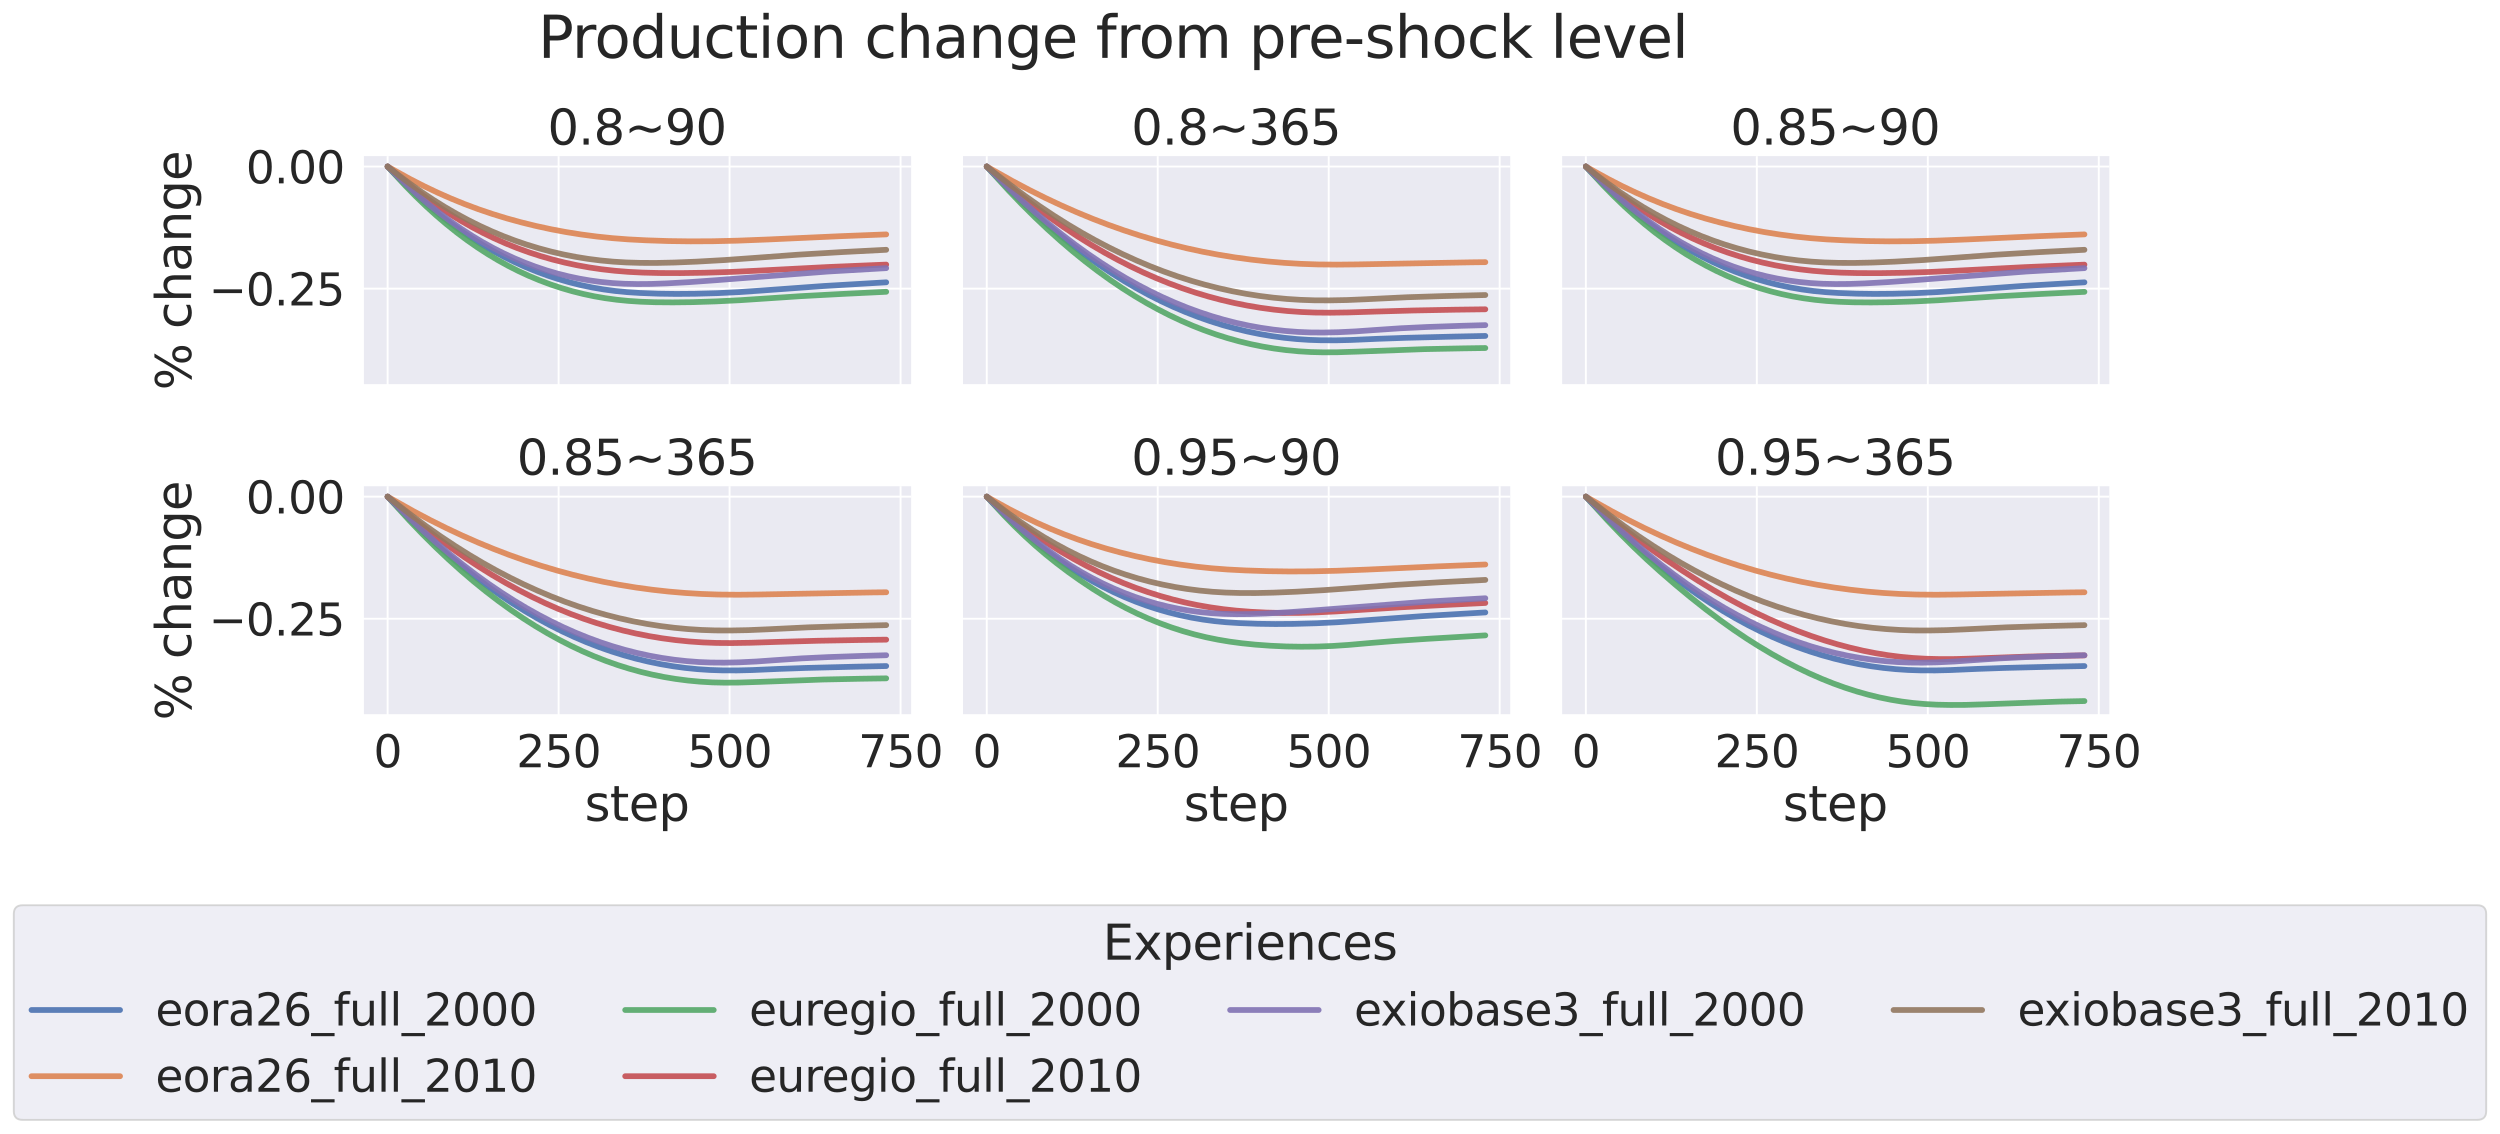 <?xml version="1.0" encoding="utf-8" standalone="no"?>
<!DOCTYPE svg PUBLIC "-//W3C//DTD SVG 1.1//EN"
  "http://www.w3.org/Graphics/SVG/1.1/DTD/svg11.dtd">
<svg xmlns:xlink="http://www.w3.org/1999/xlink" width="1304.438pt" height="591.517pt" viewBox="0 0 1304.438 591.517" xmlns="http://www.w3.org/2000/svg" version="1.1">
 <defs>
  <style type="text/css">*{stroke-linejoin: round; stroke-linecap: butt}</style>
 </defs>
 <g id="figure_1">
  <g id="patch_1">
   <path d="M 0 591.517 
L 1304.438 591.517 
L 1304.438 -0 
L 0 -0 
z
" style="fill: #ffffff"/>
  </g>
  <g id="axes_1">
   <g id="patch_2">
    <path d="M 189.25 201.042 
L 475.405 201.042 
L 475.405 81.456 
L 189.25 81.456 
z
" style="fill: #eaeaf2"/>
   </g>
   <g id="matplotlib.axis_1">
    <g id="xtick_1">
     <g id="line2d_1">
      <path d="M 202.257 201.042 
L 202.257 81.456 
" clip-path="url(#pa3c0288487)" style="fill: none; stroke: #ffffff; stroke-linecap: round"/>
     </g>
    </g>
    <g id="xtick_2">
     <g id="line2d_2">
      <path d="M 291.469 201.042 
L 291.469 81.456 
" clip-path="url(#pa3c0288487)" style="fill: none; stroke: #ffffff; stroke-linecap: round"/>
     </g>
    </g>
    <g id="xtick_3">
     <g id="line2d_3">
      <path d="M 380.68 201.042 
L 380.68 81.456 
" clip-path="url(#pa3c0288487)" style="fill: none; stroke: #ffffff; stroke-linecap: round"/>
     </g>
    </g>
    <g id="xtick_4">
     <g id="line2d_4">
      <path d="M 469.891 201.042 
L 469.891 81.456 
" clip-path="url(#pa3c0288487)" style="fill: none; stroke: #ffffff; stroke-linecap: round"/>
     </g>
    </g>
   </g>
   <g id="matplotlib.axis_2">
    <g id="ytick_1">
     <g id="line2d_5">
      <path d="M 189.25 150.595 
L 475.405 150.595 
" clip-path="url(#pa3c0288487)" style="fill: none; stroke: #ffffff; stroke-linecap: round"/>
     </g>
     <g id="text_1">
      <!-- −0.25 -->
      <g style="fill: #262626" transform="translate(108.96 159.371) scale(0.231 -0.231)">
       <defs>
        <path id="DejaVuSans-2212" d="M 678 2272 
L 4684 2272 
L 4684 1741 
L 678 1741 
L 678 2272 
z
" transform="scale(0.016)"/>
        <path id="DejaVuSans-30" d="M 2034 4250 
Q 1547 4250 1301 3770 
Q 1056 3291 1056 2328 
Q 1056 1369 1301 889 
Q 1547 409 2034 409 
Q 2525 409 2770 889 
Q 3016 1369 3016 2328 
Q 3016 3291 2770 3770 
Q 2525 4250 2034 4250 
z
M 2034 4750 
Q 2819 4750 3233 4129 
Q 3647 3509 3647 2328 
Q 3647 1150 3233 529 
Q 2819 -91 2034 -91 
Q 1250 -91 836 529 
Q 422 1150 422 2328 
Q 422 3509 836 4129 
Q 1250 4750 2034 4750 
z
" transform="scale(0.016)"/>
        <path id="DejaVuSans-2e" d="M 684 794 
L 1344 794 
L 1344 0 
L 684 0 
L 684 794 
z
" transform="scale(0.016)"/>
        <path id="DejaVuSans-32" d="M 1228 531 
L 3431 531 
L 3431 0 
L 469 0 
L 469 531 
Q 828 903 1448 1529 
Q 2069 2156 2228 2338 
Q 2531 2678 2651 2914 
Q 2772 3150 2772 3378 
Q 2772 3750 2511 3984 
Q 2250 4219 1831 4219 
Q 1534 4219 1204 4116 
Q 875 4013 500 3803 
L 500 4441 
Q 881 4594 1212 4672 
Q 1544 4750 1819 4750 
Q 2544 4750 2975 4387 
Q 3406 4025 3406 3419 
Q 3406 3131 3298 2873 
Q 3191 2616 2906 2266 
Q 2828 2175 2409 1742 
Q 1991 1309 1228 531 
z
" transform="scale(0.016)"/>
        <path id="DejaVuSans-35" d="M 691 4666 
L 3169 4666 
L 3169 4134 
L 1269 4134 
L 1269 2991 
Q 1406 3038 1543 3061 
Q 1681 3084 1819 3084 
Q 2600 3084 3056 2656 
Q 3513 2228 3513 1497 
Q 3513 744 3044 326 
Q 2575 -91 1722 -91 
Q 1428 -91 1123 -41 
Q 819 9 494 109 
L 494 744 
Q 775 591 1075 516 
Q 1375 441 1709 441 
Q 2250 441 2565 725 
Q 2881 1009 2881 1497 
Q 2881 1984 2565 2268 
Q 2250 2553 1709 2553 
Q 1456 2553 1204 2497 
Q 953 2441 691 2322 
L 691 4666 
z
" transform="scale(0.016)"/>
       </defs>
       <use xlink:href="#DejaVuSans-2212"/>
       <use xlink:href="#DejaVuSans-30" x="83.789"/>
       <use xlink:href="#DejaVuSans-2e" x="147.412"/>
       <use xlink:href="#DejaVuSans-32" x="179.199"/>
       <use xlink:href="#DejaVuSans-35" x="242.822"/>
      </g>
     </g>
    </g>
    <g id="ytick_2">
     <g id="line2d_6">
      <path d="M 189.25 86.892 
L 475.405 86.892 
" clip-path="url(#pa3c0288487)" style="fill: none; stroke: #ffffff; stroke-linecap: round"/>
     </g>
     <g id="text_2">
      <!-- 0.00 -->
      <g style="fill: #262626" transform="translate(128.317 95.668) scale(0.231 -0.231)">
       <use xlink:href="#DejaVuSans-30"/>
       <use xlink:href="#DejaVuSans-2e" x="63.623"/>
       <use xlink:href="#DejaVuSans-30" x="95.41"/>
       <use xlink:href="#DejaVuSans-30" x="159.033"/>
      </g>
     </g>
    </g>
    <g id="text_3">
     <!-- % change -->
     <g style="fill: #262626" transform="translate(99.719 203.597) rotate(-90) scale(0.252 -0.252)">
      <defs>
       <path id="DejaVuSans-25" d="M 4653 2053 
Q 4381 2053 4226 1822 
Q 4072 1591 4072 1178 
Q 4072 772 4226 539 
Q 4381 306 4653 306 
Q 4919 306 5073 539 
Q 5228 772 5228 1178 
Q 5228 1588 5073 1820 
Q 4919 2053 4653 2053 
z
M 4653 2450 
Q 5147 2450 5437 2106 
Q 5728 1763 5728 1178 
Q 5728 594 5436 251 
Q 5144 -91 4653 -91 
Q 4153 -91 3862 251 
Q 3572 594 3572 1178 
Q 3572 1766 3864 2108 
Q 4156 2450 4653 2450 
z
M 1428 4353 
Q 1159 4353 1004 4120 
Q 850 3888 850 3481 
Q 850 3069 1003 2837 
Q 1156 2606 1428 2606 
Q 1700 2606 1854 2837 
Q 2009 3069 2009 3481 
Q 2009 3884 1853 4118 
Q 1697 4353 1428 4353 
z
M 4250 4750 
L 4750 4750 
L 1831 -91 
L 1331 -91 
L 4250 4750 
z
M 1428 4750 
Q 1922 4750 2215 4408 
Q 2509 4066 2509 3481 
Q 2509 2891 2217 2550 
Q 1925 2209 1428 2209 
Q 931 2209 642 2551 
Q 353 2894 353 3481 
Q 353 4063 643 4406 
Q 934 4750 1428 4750 
z
" transform="scale(0.016)"/>
       <path id="DejaVuSans-20" transform="scale(0.016)"/>
       <path id="DejaVuSans-63" d="M 3122 3366 
L 3122 2828 
Q 2878 2963 2633 3030 
Q 2388 3097 2138 3097 
Q 1578 3097 1268 2742 
Q 959 2388 959 1747 
Q 959 1106 1268 751 
Q 1578 397 2138 397 
Q 2388 397 2633 464 
Q 2878 531 3122 666 
L 3122 134 
Q 2881 22 2623 -34 
Q 2366 -91 2075 -91 
Q 1284 -91 818 406 
Q 353 903 353 1747 
Q 353 2603 823 3093 
Q 1294 3584 2113 3584 
Q 2378 3584 2631 3529 
Q 2884 3475 3122 3366 
z
" transform="scale(0.016)"/>
       <path id="DejaVuSans-68" d="M 3513 2113 
L 3513 0 
L 2938 0 
L 2938 2094 
Q 2938 2591 2744 2837 
Q 2550 3084 2163 3084 
Q 1697 3084 1428 2787 
Q 1159 2491 1159 1978 
L 1159 0 
L 581 0 
L 581 4863 
L 1159 4863 
L 1159 2956 
Q 1366 3272 1645 3428 
Q 1925 3584 2291 3584 
Q 2894 3584 3203 3211 
Q 3513 2838 3513 2113 
z
" transform="scale(0.016)"/>
       <path id="DejaVuSans-61" d="M 2194 1759 
Q 1497 1759 1228 1600 
Q 959 1441 959 1056 
Q 959 750 1161 570 
Q 1363 391 1709 391 
Q 2188 391 2477 730 
Q 2766 1069 2766 1631 
L 2766 1759 
L 2194 1759 
z
M 3341 1997 
L 3341 0 
L 2766 0 
L 2766 531 
Q 2569 213 2275 61 
Q 1981 -91 1556 -91 
Q 1019 -91 701 211 
Q 384 513 384 1019 
Q 384 1609 779 1909 
Q 1175 2209 1959 2209 
L 2766 2209 
L 2766 2266 
Q 2766 2663 2505 2880 
Q 2244 3097 1772 3097 
Q 1472 3097 1187 3025 
Q 903 2953 641 2809 
L 641 3341 
Q 956 3463 1253 3523 
Q 1550 3584 1831 3584 
Q 2591 3584 2966 3190 
Q 3341 2797 3341 1997 
z
" transform="scale(0.016)"/>
       <path id="DejaVuSans-6e" d="M 3513 2113 
L 3513 0 
L 2938 0 
L 2938 2094 
Q 2938 2591 2744 2837 
Q 2550 3084 2163 3084 
Q 1697 3084 1428 2787 
Q 1159 2491 1159 1978 
L 1159 0 
L 581 0 
L 581 3500 
L 1159 3500 
L 1159 2956 
Q 1366 3272 1645 3428 
Q 1925 3584 2291 3584 
Q 2894 3584 3203 3211 
Q 3513 2838 3513 2113 
z
" transform="scale(0.016)"/>
       <path id="DejaVuSans-67" d="M 2906 1791 
Q 2906 2416 2648 2759 
Q 2391 3103 1925 3103 
Q 1463 3103 1205 2759 
Q 947 2416 947 1791 
Q 947 1169 1205 825 
Q 1463 481 1925 481 
Q 2391 481 2648 825 
Q 2906 1169 2906 1791 
z
M 3481 434 
Q 3481 -459 3084 -895 
Q 2688 -1331 1869 -1331 
Q 1566 -1331 1297 -1286 
Q 1028 -1241 775 -1147 
L 775 -588 
Q 1028 -725 1275 -790 
Q 1522 -856 1778 -856 
Q 2344 -856 2625 -561 
Q 2906 -266 2906 331 
L 2906 616 
Q 2728 306 2450 153 
Q 2172 0 1784 0 
Q 1141 0 747 490 
Q 353 981 353 1791 
Q 353 2603 747 3093 
Q 1141 3584 1784 3584 
Q 2172 3584 2450 3431 
Q 2728 3278 2906 2969 
L 2906 3500 
L 3481 3500 
L 3481 434 
z
" transform="scale(0.016)"/>
       <path id="DejaVuSans-65" d="M 3597 1894 
L 3597 1613 
L 953 1613 
Q 991 1019 1311 708 
Q 1631 397 2203 397 
Q 2534 397 2845 478 
Q 3156 559 3463 722 
L 3463 178 
Q 3153 47 2828 -22 
Q 2503 -91 2169 -91 
Q 1331 -91 842 396 
Q 353 884 353 1716 
Q 353 2575 817 3079 
Q 1281 3584 2069 3584 
Q 2775 3584 3186 3129 
Q 3597 2675 3597 1894 
z
M 3022 2063 
Q 3016 2534 2758 2815 
Q 2500 3097 2075 3097 
Q 1594 3097 1305 2825 
Q 1016 2553 972 2059 
L 3022 2063 
z
" transform="scale(0.016)"/>
      </defs>
      <use xlink:href="#DejaVuSans-25"/>
      <use xlink:href="#DejaVuSans-20" x="95.02"/>
      <use xlink:href="#DejaVuSans-63" x="126.807"/>
      <use xlink:href="#DejaVuSans-68" x="181.787"/>
      <use xlink:href="#DejaVuSans-61" x="245.166"/>
      <use xlink:href="#DejaVuSans-6e" x="306.445"/>
      <use xlink:href="#DejaVuSans-67" x="369.824"/>
      <use xlink:href="#DejaVuSans-65" x="433.301"/>
     </g>
    </g>
   </g>
   <g id="PolyCollection_1"/>
   <g id="PolyCollection_2"/>
   <g id="PolyCollection_3"/>
   <g id="PolyCollection_4"/>
   <g id="PolyCollection_5"/>
   <g id="PolyCollection_6"/>
   <g id="line2d_7">
    <path d="M 202.257 86.892 
L 206.54 91.279 
L 212.606 97.308 
L 218.316 102.648 
L 224.025 107.67 
L 229.735 112.381 
L 235.087 116.521 
L 240.44 120.396 
L 245.793 124.013 
L 251.502 127.605 
L 257.212 130.928 
L 262.921 133.991 
L 268.631 136.803 
L 274.34 139.371 
L 280.05 141.699 
L 285.759 143.792 
L 291.469 145.656 
L 297.178 147.295 
L 302.888 148.716 
L 308.954 149.991 
L 315.021 151.032 
L 321.087 151.843 
L 327.153 152.431 
L 333.933 152.863 
L 343.568 153.235 
L 352.846 153.371 
L 362.481 153.289 
L 374.257 152.959 
L 384.962 152.441 
L 396.738 151.644 
L 429.568 149.246 
L 462.398 147.305 
L 462.398 147.305 
" clip-path="url(#pa3c0288487)" style="fill: none; stroke: #4c72b0; stroke-opacity: 0.9; stroke-width: 3; stroke-linecap: round"/>
   </g>
   <g id="line2d_8">
    <path d="M 202.257 86.892 
L 206.896 89.523 
L 214.033 93.443 
L 221.17 97.1 
L 228.307 100.499 
L 235.444 103.646 
L 242.581 106.544 
L 249.718 109.201 
L 256.855 111.622 
L 264.349 113.922 
L 271.842 115.99 
L 279.693 117.922 
L 287.544 119.622 
L 295.394 121.095 
L 303.245 122.347 
L 311.452 123.427 
L 319.66 124.279 
L 327.867 124.909 
L 337.145 125.391 
L 348.921 125.78 
L 360.34 125.937 
L 372.116 125.871 
L 384.962 125.569 
L 401.02 124.939 
L 438.132 123.251 
L 462.398 122.299 
L 462.398 122.299 
" clip-path="url(#pa3c0288487)" style="fill: none; stroke: #dd8452; stroke-opacity: 0.9; stroke-width: 3; stroke-linecap: round"/>
   </g>
   <g id="line2d_9">
    <path d="M 202.257 86.892 
L 204.755 89.628 
L 211.535 96.95 
L 216.888 102.399 
L 222.241 107.549 
L 227.594 112.406 
L 232.946 116.976 
L 238.299 121.263 
L 243.652 125.274 
L 249.004 129.013 
L 254.357 132.488 
L 259.71 135.704 
L 265.062 138.669 
L 270.415 141.387 
L 275.768 143.867 
L 281.477 146.259 
L 287.187 148.399 
L 292.896 150.296 
L 298.606 151.956 
L 304.315 153.386 
L 310.025 154.592 
L 315.734 155.581 
L 321.801 156.403 
L 327.867 157.008 
L 334.29 157.429 
L 341.784 157.694 
L 351.062 157.778 
L 361.411 157.652 
L 373.543 157.262 
L 386.033 156.646 
L 400.307 155.7 
L 417.792 154.533 
L 439.56 153.366 
L 462.398 152.248 
L 462.398 152.248 
" clip-path="url(#pa3c0288487)" style="fill: none; stroke: #55a868; stroke-opacity: 0.9; stroke-width: 3; stroke-linecap: round"/>
   </g>
   <g id="line2d_10">
    <path d="M 202.257 86.892 
L 205.112 89.354 
L 211.892 95.097 
L 217.602 99.643 
L 223.311 103.919 
L 229.021 107.932 
L 234.73 111.685 
L 240.44 115.184 
L 246.149 118.436 
L 251.859 121.447 
L 257.925 124.389 
L 263.992 127.074 
L 270.058 129.51 
L 276.124 131.705 
L 282.191 133.669 
L 288.257 135.411 
L 294.68 137.023 
L 301.104 138.403 
L 307.527 139.559 
L 313.95 140.499 
L 320.73 141.269 
L 327.867 141.852 
L 335.361 142.233 
L 344.282 142.456 
L 354.987 142.495 
L 367.477 142.306 
L 381.394 141.886 
L 395.311 141.232 
L 432.066 139.323 
L 462.398 138.05 
L 462.398 138.05 
" clip-path="url(#pa3c0288487)" style="fill: none; stroke: #c44e52; stroke-opacity: 0.9; stroke-width: 3; stroke-linecap: round"/>
   </g>
   <g id="line2d_11">
    <path d="M 202.257 86.892 
L 206.183 90.773 
L 212.249 96.608 
L 217.959 101.781 
L 223.668 106.648 
L 229.378 111.214 
L 235.087 115.485 
L 240.797 119.465 
L 246.506 123.159 
L 251.859 126.368 
L 257.569 129.523 
L 262.921 132.236 
L 268.274 134.715 
L 273.627 136.966 
L 279.336 139.122 
L 285.046 141.035 
L 290.755 142.71 
L 296.465 144.151 
L 302.174 145.363 
L 307.884 146.352 
L 313.593 147.122 
L 319.66 147.708 
L 325.726 148.061 
L 332.506 148.217 
L 339.643 148.157 
L 347.85 147.86 
L 359.626 147.206 
L 373.543 146.209 
L 432.066 141.668 
L 460.614 140.012 
L 462.398 139.913 
L 462.398 139.913 
" clip-path="url(#pa3c0288487)" style="fill: none; stroke: #8172b3; stroke-opacity: 0.9; stroke-width: 3; stroke-linecap: round"/>
   </g>
   <g id="line2d_12">
    <path d="M 202.257 86.892 
L 207.967 91.384 
L 214.033 95.963 
L 220.1 100.267 
L 226.166 104.305 
L 232.233 108.08 
L 238.299 111.597 
L 244.365 114.863 
L 250.432 117.882 
L 256.498 120.659 
L 262.564 123.198 
L 268.631 125.505 
L 274.697 127.584 
L 281.12 129.548 
L 287.544 131.273 
L 293.967 132.764 
L 300.39 134.027 
L 306.813 135.068 
L 313.236 135.891 
L 320.016 136.53 
L 326.797 136.94 
L 334.29 137.165 
L 342.498 137.192 
L 351.776 136.99 
L 363.552 136.51 
L 378.182 135.682 
L 393.17 134.61 
L 416.365 132.89 
L 439.203 131.537 
L 462.398 130.334 
L 462.398 130.334 
" clip-path="url(#pa3c0288487)" style="fill: none; stroke: #937860; stroke-opacity: 0.9; stroke-width: 3; stroke-linecap: round"/>
   </g>
   <g id="patch_3">
    <path d="M 189.25 201.042 
L 189.25 81.456 
" style="fill: none; stroke: #ffffff; stroke-width: 1.25; stroke-linejoin: miter; stroke-linecap: square"/>
   </g>
   <g id="patch_4">
    <path d="M 189.25 201.042 
L 475.405 201.042 
" style="fill: none; stroke: #ffffff; stroke-width: 1.25; stroke-linejoin: miter; stroke-linecap: square"/>
   </g>
   <g id="text_4">
    <!-- 0.8~90 -->
    <g style="fill: #262626" transform="translate(285.698 75.456) scale(0.252 -0.252)">
     <defs>
      <path id="DejaVuSans-38" d="M 2034 2216 
Q 1584 2216 1326 1975 
Q 1069 1734 1069 1313 
Q 1069 891 1326 650 
Q 1584 409 2034 409 
Q 2484 409 2743 651 
Q 3003 894 3003 1313 
Q 3003 1734 2745 1975 
Q 2488 2216 2034 2216 
z
M 1403 2484 
Q 997 2584 770 2862 
Q 544 3141 544 3541 
Q 544 4100 942 4425 
Q 1341 4750 2034 4750 
Q 2731 4750 3128 4425 
Q 3525 4100 3525 3541 
Q 3525 3141 3298 2862 
Q 3072 2584 2669 2484 
Q 3125 2378 3379 2068 
Q 3634 1759 3634 1313 
Q 3634 634 3220 271 
Q 2806 -91 2034 -91 
Q 1263 -91 848 271 
Q 434 634 434 1313 
Q 434 1759 690 2068 
Q 947 2378 1403 2484 
z
M 1172 3481 
Q 1172 3119 1398 2916 
Q 1625 2713 2034 2713 
Q 2441 2713 2670 2916 
Q 2900 3119 2900 3481 
Q 2900 3844 2670 4047 
Q 2441 4250 2034 4250 
Q 1625 4250 1398 4047 
Q 1172 3844 1172 3481 
z
" transform="scale(0.016)"/>
      <path id="DejaVuSans-7e" d="M 4684 2553 
L 4684 1997 
Q 4356 1750 4076 1644 
Q 3797 1538 3494 1538 
Q 3150 1538 2694 1722 
Q 2659 1734 2644 1741 
Q 2622 1750 2575 1766 
Q 2091 1959 1797 1959 
Q 1522 1959 1253 1839 
Q 984 1719 678 1459 
L 678 2016 
Q 1006 2263 1286 2370 
Q 1566 2478 1869 2478 
Q 2213 2478 2672 2291 
Q 2703 2278 2719 2272 
Q 2744 2263 2788 2247 
Q 3272 2053 3566 2053 
Q 3834 2053 4098 2172 
Q 4363 2291 4684 2553 
z
" transform="scale(0.016)"/>
      <path id="DejaVuSans-39" d="M 703 97 
L 703 672 
Q 941 559 1184 500 
Q 1428 441 1663 441 
Q 2288 441 2617 861 
Q 2947 1281 2994 2138 
Q 2813 1869 2534 1725 
Q 2256 1581 1919 1581 
Q 1219 1581 811 2004 
Q 403 2428 403 3163 
Q 403 3881 828 4315 
Q 1253 4750 1959 4750 
Q 2769 4750 3195 4129 
Q 3622 3509 3622 2328 
Q 3622 1225 3098 567 
Q 2575 -91 1691 -91 
Q 1453 -91 1209 -44 
Q 966 3 703 97 
z
M 1959 2075 
Q 2384 2075 2632 2365 
Q 2881 2656 2881 3163 
Q 2881 3666 2632 3958 
Q 2384 4250 1959 4250 
Q 1534 4250 1286 3958 
Q 1038 3666 1038 3163 
Q 1038 2656 1286 2365 
Q 1534 2075 1959 2075 
z
" transform="scale(0.016)"/>
     </defs>
     <use xlink:href="#DejaVuSans-30"/>
     <use xlink:href="#DejaVuSans-2e" x="63.623"/>
     <use xlink:href="#DejaVuSans-38" x="95.41"/>
     <use xlink:href="#DejaVuSans-7e" x="159.033"/>
     <use xlink:href="#DejaVuSans-39" x="242.822"/>
     <use xlink:href="#DejaVuSans-30" x="306.445"/>
    </g>
   </g>
  </g>
  <g id="axes_2">
   <g id="patch_5">
    <path d="M 501.853 201.042 
L 788.007 201.042 
L 788.007 81.456 
L 501.853 81.456 
z
" style="fill: #eaeaf2"/>
   </g>
   <g id="matplotlib.axis_3">
    <g id="xtick_5">
     <g id="line2d_13">
      <path d="M 514.86 201.042 
L 514.86 81.456 
" clip-path="url(#p00b8bdea58)" style="fill: none; stroke: #ffffff; stroke-linecap: round"/>
     </g>
    </g>
    <g id="xtick_6">
     <g id="line2d_14">
      <path d="M 604.071 201.042 
L 604.071 81.456 
" clip-path="url(#p00b8bdea58)" style="fill: none; stroke: #ffffff; stroke-linecap: round"/>
     </g>
    </g>
    <g id="xtick_7">
     <g id="line2d_15">
      <path d="M 693.283 201.042 
L 693.283 81.456 
" clip-path="url(#p00b8bdea58)" style="fill: none; stroke: #ffffff; stroke-linecap: round"/>
     </g>
    </g>
    <g id="xtick_8">
     <g id="line2d_16">
      <path d="M 782.494 201.042 
L 782.494 81.456 
" clip-path="url(#p00b8bdea58)" style="fill: none; stroke: #ffffff; stroke-linecap: round"/>
     </g>
    </g>
   </g>
   <g id="matplotlib.axis_4">
    <g id="ytick_3">
     <g id="line2d_17">
      <path d="M 501.853 150.595 
L 788.007 150.595 
" clip-path="url(#p00b8bdea58)" style="fill: none; stroke: #ffffff; stroke-linecap: round"/>
     </g>
    </g>
    <g id="ytick_4">
     <g id="line2d_18">
      <path d="M 501.853 86.892 
L 788.007 86.892 
" clip-path="url(#p00b8bdea58)" style="fill: none; stroke: #ffffff; stroke-linecap: round"/>
     </g>
    </g>
   </g>
   <g id="PolyCollection_7"/>
   <g id="PolyCollection_8"/>
   <g id="PolyCollection_9"/>
   <g id="PolyCollection_10"/>
   <g id="PolyCollection_11"/>
   <g id="PolyCollection_12"/>
   <g id="line2d_19">
    <path d="M 514.86 86.892 
L 518.428 90.57 
L 526.636 98.915 
L 533.416 105.483 
L 540.196 111.75 
L 546.976 117.719 
L 553.756 123.388 
L 560.536 128.76 
L 567.316 133.836 
L 573.739 138.374 
L 580.163 142.648 
L 586.586 146.662 
L 593.009 150.416 
L 599.432 153.913 
L 605.855 157.154 
L 612.279 160.141 
L 618.702 162.876 
L 625.125 165.365 
L 631.548 167.615 
L 637.972 169.629 
L 644.395 171.411 
L 650.818 172.963 
L 657.241 174.286 
L 663.664 175.383 
L 670.088 176.256 
L 676.511 176.905 
L 682.934 177.334 
L 689.357 177.544 
L 697.208 177.573 
L 705.058 177.383 
L 718.975 176.774 
L 733.249 176.27 
L 758.942 175.618 
L 775 175.286 
L 775 175.286 
" clip-path="url(#p00b8bdea58)" style="fill: none; stroke: #4c72b0; stroke-opacity: 0.9; stroke-width: 3; stroke-linecap: round"/>
   </g>
   <g id="line2d_20">
    <path d="M 514.86 86.892 
L 518.785 89.13 
L 528.42 94.535 
L 536.984 99.066 
L 545.549 103.338 
L 553.756 107.189 
L 561.963 110.804 
L 570.171 114.183 
L 578.378 117.328 
L 586.586 120.239 
L 594.793 122.92 
L 603.001 125.371 
L 611.208 127.594 
L 619.416 129.592 
L 627.623 131.366 
L 635.83 132.919 
L 644.395 134.309 
L 652.959 135.475 
L 661.523 136.422 
L 670.088 137.152 
L 678.652 137.667 
L 687.573 137.977 
L 697.565 138.079 
L 708.27 137.961 
L 767.863 136.872 
L 775 136.787 
L 775 136.787 
" clip-path="url(#p00b8bdea58)" style="fill: none; stroke: #dd8452; stroke-opacity: 0.9; stroke-width: 3; stroke-linecap: round"/>
   </g>
   <g id="line2d_21">
    <path d="M 514.86 86.892 
L 517.358 89.637 
L 526.279 99.404 
L 533.059 106.468 
L 539.839 113.209 
L 546.619 119.629 
L 553.399 125.73 
L 559.822 131.216 
L 566.246 136.418 
L 572.669 141.336 
L 579.092 145.972 
L 585.515 150.326 
L 591.939 154.402 
L 598.005 157.997 
L 604.071 161.346 
L 610.138 164.452 
L 616.204 167.317 
L 622.27 169.942 
L 628.337 172.331 
L 634.403 174.486 
L 640.469 176.408 
L 646.536 178.101 
L 652.602 179.567 
L 658.669 180.809 
L 664.735 181.833 
L 671.158 182.684 
L 677.581 183.3 
L 684.005 183.683 
L 690.428 183.841 
L 697.922 183.792 
L 708.27 183.463 
L 743.241 182.168 
L 763.581 181.763 
L 775 181.588 
L 775 181.588 
" clip-path="url(#p00b8bdea58)" style="fill: none; stroke: #55a868; stroke-opacity: 0.9; stroke-width: 3; stroke-linecap: round"/>
   </g>
   <g id="line2d_22">
    <path d="M 514.86 86.892 
L 517.358 89.052 
L 526.636 97.035 
L 533.773 102.866 
L 540.91 108.415 
L 548.047 113.684 
L 555.183 118.674 
L 562.32 123.386 
L 569.457 127.821 
L 576.237 131.779 
L 583.017 135.49 
L 589.797 138.954 
L 596.577 142.175 
L 603.358 145.154 
L 610.138 147.894 
L 616.918 150.396 
L 623.698 152.664 
L 630.478 154.7 
L 637.258 156.508 
L 644.038 158.089 
L 650.818 159.448 
L 657.598 160.588 
L 664.735 161.556 
L 671.872 162.291 
L 679.009 162.8 
L 686.146 163.086 
L 693.996 163.163 
L 703.631 163.016 
L 717.905 162.563 
L 737.531 162.003 
L 759.299 161.589 
L 775 161.381 
L 775 161.381 
" clip-path="url(#p00b8bdea58)" style="fill: none; stroke: #c44e52; stroke-opacity: 0.9; stroke-width: 3; stroke-linecap: round"/>
   </g>
   <g id="line2d_23">
    <path d="M 514.86 86.892 
L 518.072 90.084 
L 526.636 98.49 
L 533.773 105.151 
L 540.553 111.184 
L 547.333 116.929 
L 554.113 122.389 
L 560.893 127.563 
L 567.673 132.452 
L 574.453 137.058 
L 580.876 141.16 
L 587.3 145.01 
L 593.723 148.608 
L 600.146 151.954 
L 606.569 155.052 
L 612.992 157.901 
L 619.416 160.504 
L 625.839 162.862 
L 632.262 164.977 
L 638.685 166.851 
L 645.108 168.487 
L 651.532 169.885 
L 657.955 171.05 
L 664.378 171.988 
L 670.801 172.7 
L 677.225 173.189 
L 683.648 173.457 
L 690.428 173.511 
L 698.278 173.342 
L 707.2 172.916 
L 717.191 172.206 
L 730.751 171.287 
L 744.668 170.615 
L 762.867 169.986 
L 775 169.647 
L 775 169.647 
" clip-path="url(#p00b8bdea58)" style="fill: none; stroke: #8172b3; stroke-opacity: 0.9; stroke-width: 3; stroke-linecap: round"/>
   </g>
   <g id="line2d_24">
    <path d="M 514.86 86.892 
L 519.142 90.291 
L 527.349 96.683 
L 534.843 102.228 
L 542.337 107.496 
L 549.831 112.487 
L 557.325 117.204 
L 564.461 121.44 
L 571.598 125.428 
L 578.735 129.17 
L 585.872 132.666 
L 593.009 135.917 
L 600.146 138.924 
L 607.283 141.689 
L 614.42 144.215 
L 621.557 146.501 
L 628.694 148.551 
L 635.83 150.366 
L 642.967 151.948 
L 650.104 153.298 
L 657.241 154.42 
L 664.378 155.318 
L 671.515 155.995 
L 678.652 156.453 
L 685.789 156.695 
L 693.639 156.732 
L 702.917 156.551 
L 712.909 156.124 
L 734.32 155.086 
L 753.233 154.486 
L 775 153.94 
L 775 153.94 
" clip-path="url(#p00b8bdea58)" style="fill: none; stroke: #937860; stroke-opacity: 0.9; stroke-width: 3; stroke-linecap: round"/>
   </g>
   <g id="patch_6">
    <path d="M 501.853 201.042 
L 501.853 81.456 
" style="fill: none; stroke: #ffffff; stroke-width: 1.25; stroke-linejoin: miter; stroke-linecap: square"/>
   </g>
   <g id="patch_7">
    <path d="M 501.853 201.042 
L 788.007 201.042 
" style="fill: none; stroke: #ffffff; stroke-width: 1.25; stroke-linejoin: miter; stroke-linecap: square"/>
   </g>
   <g id="text_5">
    <!-- 0.8~365 -->
    <g style="fill: #262626" transform="translate(590.283 75.456) scale(0.252 -0.252)">
     <defs>
      <path id="DejaVuSans-33" d="M 2597 2516 
Q 3050 2419 3304 2112 
Q 3559 1806 3559 1356 
Q 3559 666 3084 287 
Q 2609 -91 1734 -91 
Q 1441 -91 1130 -33 
Q 819 25 488 141 
L 488 750 
Q 750 597 1062 519 
Q 1375 441 1716 441 
Q 2309 441 2620 675 
Q 2931 909 2931 1356 
Q 2931 1769 2642 2001 
Q 2353 2234 1838 2234 
L 1294 2234 
L 1294 2753 
L 1863 2753 
Q 2328 2753 2575 2939 
Q 2822 3125 2822 3475 
Q 2822 3834 2567 4026 
Q 2313 4219 1838 4219 
Q 1578 4219 1281 4162 
Q 984 4106 628 3988 
L 628 4550 
Q 988 4650 1302 4700 
Q 1616 4750 1894 4750 
Q 2613 4750 3031 4423 
Q 3450 4097 3450 3541 
Q 3450 3153 3228 2886 
Q 3006 2619 2597 2516 
z
" transform="scale(0.016)"/>
      <path id="DejaVuSans-36" d="M 2113 2584 
Q 1688 2584 1439 2293 
Q 1191 2003 1191 1497 
Q 1191 994 1439 701 
Q 1688 409 2113 409 
Q 2538 409 2786 701 
Q 3034 994 3034 1497 
Q 3034 2003 2786 2293 
Q 2538 2584 2113 2584 
z
M 3366 4563 
L 3366 3988 
Q 3128 4100 2886 4159 
Q 2644 4219 2406 4219 
Q 1781 4219 1451 3797 
Q 1122 3375 1075 2522 
Q 1259 2794 1537 2939 
Q 1816 3084 2150 3084 
Q 2853 3084 3261 2657 
Q 3669 2231 3669 1497 
Q 3669 778 3244 343 
Q 2819 -91 2113 -91 
Q 1303 -91 875 529 
Q 447 1150 447 2328 
Q 447 3434 972 4092 
Q 1497 4750 2381 4750 
Q 2619 4750 2861 4703 
Q 3103 4656 3366 4563 
z
" transform="scale(0.016)"/>
     </defs>
     <use xlink:href="#DejaVuSans-30"/>
     <use xlink:href="#DejaVuSans-2e" x="63.623"/>
     <use xlink:href="#DejaVuSans-38" x="95.41"/>
     <use xlink:href="#DejaVuSans-7e" x="159.033"/>
     <use xlink:href="#DejaVuSans-33" x="242.822"/>
     <use xlink:href="#DejaVuSans-36" x="306.445"/>
     <use xlink:href="#DejaVuSans-35" x="370.068"/>
    </g>
   </g>
  </g>
  <g id="axes_3">
   <g id="patch_8">
    <path d="M 814.455 201.042 
L 1100.61 201.042 
L 1100.61 81.456 
L 814.455 81.456 
z
" style="fill: #eaeaf2"/>
   </g>
   <g id="matplotlib.axis_5">
    <g id="xtick_9">
     <g id="line2d_25">
      <path d="M 827.462 201.042 
L 827.462 81.456 
" clip-path="url(#p860e8bd686)" style="fill: none; stroke: #ffffff; stroke-linecap: round"/>
     </g>
    </g>
    <g id="xtick_10">
     <g id="line2d_26">
      <path d="M 916.674 201.042 
L 916.674 81.456 
" clip-path="url(#p860e8bd686)" style="fill: none; stroke: #ffffff; stroke-linecap: round"/>
     </g>
    </g>
    <g id="xtick_11">
     <g id="line2d_27">
      <path d="M 1005.885 201.042 
L 1005.885 81.456 
" clip-path="url(#p860e8bd686)" style="fill: none; stroke: #ffffff; stroke-linecap: round"/>
     </g>
    </g>
    <g id="xtick_12">
     <g id="line2d_28">
      <path d="M 1095.096 201.042 
L 1095.096 81.456 
" clip-path="url(#p860e8bd686)" style="fill: none; stroke: #ffffff; stroke-linecap: round"/>
     </g>
    </g>
   </g>
   <g id="matplotlib.axis_6">
    <g id="ytick_5">
     <g id="line2d_29">
      <path d="M 814.455 150.595 
L 1100.61 150.595 
" clip-path="url(#p860e8bd686)" style="fill: none; stroke: #ffffff; stroke-linecap: round"/>
     </g>
    </g>
    <g id="ytick_6">
     <g id="line2d_30">
      <path d="M 814.455 86.892 
L 1100.61 86.892 
" clip-path="url(#p860e8bd686)" style="fill: none; stroke: #ffffff; stroke-linecap: round"/>
     </g>
    </g>
   </g>
   <g id="PolyCollection_13"/>
   <g id="PolyCollection_14"/>
   <g id="PolyCollection_15"/>
   <g id="PolyCollection_16"/>
   <g id="PolyCollection_17"/>
   <g id="PolyCollection_18"/>
   <g id="line2d_31">
    <path d="M 827.462 86.892 
L 831.744 91.279 
L 837.811 97.308 
L 843.52 102.648 
L 849.23 107.67 
L 854.939 112.381 
L 860.292 116.521 
L 865.645 120.396 
L 870.997 124.013 
L 876.707 127.605 
L 882.417 130.928 
L 888.126 133.991 
L 893.836 136.803 
L 899.545 139.371 
L 905.255 141.699 
L 910.964 143.792 
L 916.674 145.656 
L 922.383 147.295 
L 928.093 148.716 
L 934.159 149.991 
L 940.225 151.032 
L 946.292 151.843 
L 952.358 152.431 
L 959.138 152.863 
L 968.773 153.235 
L 978.051 153.371 
L 987.686 153.289 
L 999.462 152.959 
L 1010.167 152.441 
L 1021.943 151.644 
L 1054.773 149.246 
L 1087.603 147.305 
L 1087.603 147.305 
" clip-path="url(#p860e8bd686)" style="fill: none; stroke: #4c72b0; stroke-opacity: 0.9; stroke-width: 3; stroke-linecap: round"/>
   </g>
   <g id="line2d_32">
    <path d="M 827.462 86.892 
L 832.101 89.523 
L 839.238 93.443 
L 846.375 97.1 
L 853.512 100.499 
L 860.649 103.646 
L 867.786 106.544 
L 874.923 109.201 
L 882.06 111.622 
L 889.553 113.922 
L 897.047 115.99 
L 904.898 117.922 
L 912.748 119.622 
L 920.599 121.095 
L 928.45 122.347 
L 936.657 123.427 
L 944.864 124.279 
L 953.072 124.909 
L 962.35 125.391 
L 974.126 125.78 
L 985.545 125.937 
L 997.321 125.871 
L 1010.167 125.569 
L 1026.225 124.939 
L 1063.337 123.251 
L 1087.603 122.299 
L 1087.603 122.299 
" clip-path="url(#p860e8bd686)" style="fill: none; stroke: #dd8452; stroke-opacity: 0.9; stroke-width: 3; stroke-linecap: round"/>
   </g>
   <g id="line2d_33">
    <path d="M 827.462 86.892 
L 829.96 89.628 
L 836.74 96.95 
L 842.093 102.399 
L 847.446 107.549 
L 852.798 112.406 
L 858.151 116.976 
L 863.504 121.263 
L 868.856 125.274 
L 874.209 129.013 
L 879.562 132.488 
L 884.914 135.704 
L 890.267 138.671 
L 895.62 141.396 
L 900.972 143.883 
L 906.682 146.283 
L 912.392 148.429 
L 918.101 150.331 
L 923.811 151.993 
L 929.52 153.422 
L 935.23 154.628 
L 940.939 155.616 
L 947.006 156.437 
L 953.072 157.041 
L 959.495 157.462 
L 966.989 157.725 
L 976.267 157.809 
L 986.615 157.683 
L 998.748 157.293 
L 1011.238 156.678 
L 1025.511 155.732 
L 1042.997 154.565 
L 1064.764 153.398 
L 1087.603 152.28 
L 1087.603 152.28 
" clip-path="url(#p860e8bd686)" style="fill: none; stroke: #55a868; stroke-opacity: 0.9; stroke-width: 3; stroke-linecap: round"/>
   </g>
   <g id="line2d_34">
    <path d="M 827.462 86.892 
L 830.317 89.354 
L 837.097 95.097 
L 842.807 99.643 
L 848.516 103.919 
L 854.226 107.932 
L 859.935 111.685 
L 865.645 115.184 
L 871.354 118.436 
L 877.064 121.447 
L 883.13 124.391 
L 889.197 127.081 
L 895.263 129.525 
L 901.329 131.728 
L 907.396 133.699 
L 913.462 135.446 
L 919.885 137.059 
L 926.308 138.439 
L 932.732 139.594 
L 939.155 140.533 
L 945.935 141.303 
L 953.072 141.884 
L 960.566 142.264 
L 969.487 142.486 
L 980.549 142.523 
L 993.039 142.329 
L 1006.956 141.903 
L 1020.872 141.244 
L 1056.2 139.401 
L 1087.603 138.081 
L 1087.603 138.081 
" clip-path="url(#p860e8bd686)" style="fill: none; stroke: #c44e52; stroke-opacity: 0.9; stroke-width: 3; stroke-linecap: round"/>
   </g>
   <g id="line2d_35">
    <path d="M 827.462 86.892 
L 831.388 90.773 
L 837.454 96.608 
L 843.164 101.781 
L 848.873 106.648 
L 854.583 111.214 
L 860.292 115.485 
L 866.002 119.465 
L 871.711 123.159 
L 877.064 126.368 
L 882.773 129.523 
L 888.126 132.236 
L 893.479 134.715 
L 898.831 136.966 
L 904.541 139.122 
L 910.25 141.035 
L 915.96 142.71 
L 921.669 144.151 
L 927.379 145.363 
L 933.089 146.352 
L 938.798 147.122 
L 944.864 147.708 
L 950.931 148.061 
L 957.711 148.217 
L 964.848 148.157 
L 973.055 147.86 
L 984.831 147.206 
L 998.748 146.209 
L 1057.271 141.668 
L 1085.818 140.012 
L 1087.603 139.913 
L 1087.603 139.913 
" clip-path="url(#p860e8bd686)" style="fill: none; stroke: #8172b3; stroke-opacity: 0.9; stroke-width: 3; stroke-linecap: round"/>
   </g>
   <g id="line2d_36">
    <path d="M 827.462 86.892 
L 833.172 91.384 
L 839.238 95.963 
L 845.305 100.267 
L 851.371 104.305 
L 857.437 108.08 
L 863.504 111.597 
L 869.57 114.863 
L 875.636 117.882 
L 881.703 120.659 
L 887.769 123.198 
L 893.836 125.505 
L 899.902 127.584 
L 906.325 129.548 
L 912.748 131.273 
L 919.172 132.764 
L 925.595 134.027 
L 932.018 135.068 
L 938.441 135.891 
L 945.221 136.53 
L 952.001 136.94 
L 959.495 137.165 
L 967.703 137.192 
L 976.981 136.99 
L 988.756 136.51 
L 1003.387 135.682 
L 1018.375 134.61 
L 1041.57 132.89 
L 1064.408 131.537 
L 1087.603 130.334 
L 1087.603 130.334 
" clip-path="url(#p860e8bd686)" style="fill: none; stroke: #937860; stroke-opacity: 0.9; stroke-width: 3; stroke-linecap: round"/>
   </g>
   <g id="patch_9">
    <path d="M 814.455 201.042 
L 814.455 81.456 
" style="fill: none; stroke: #ffffff; stroke-width: 1.25; stroke-linejoin: miter; stroke-linecap: square"/>
   </g>
   <g id="patch_10">
    <path d="M 814.455 201.042 
L 1100.61 201.042 
" style="fill: none; stroke: #ffffff; stroke-width: 1.25; stroke-linejoin: miter; stroke-linecap: square"/>
   </g>
   <g id="text_6">
    <!-- 0.85~90 -->
    <g style="fill: #262626" transform="translate(902.886 75.456) scale(0.252 -0.252)">
     <use xlink:href="#DejaVuSans-30"/>
     <use xlink:href="#DejaVuSans-2e" x="63.623"/>
     <use xlink:href="#DejaVuSans-38" x="95.41"/>
     <use xlink:href="#DejaVuSans-35" x="159.033"/>
     <use xlink:href="#DejaVuSans-7e" x="222.656"/>
     <use xlink:href="#DejaVuSans-39" x="306.445"/>
     <use xlink:href="#DejaVuSans-30" x="370.068"/>
    </g>
   </g>
  </g>
  <g id="axes_4">
   <g id="patch_11">
    <path d="M 189.25 373.284 
L 475.405 373.284 
L 475.405 253.698 
L 189.25 253.698 
z
" style="fill: #eaeaf2"/>
   </g>
   <g id="matplotlib.axis_7">
    <g id="xtick_13">
     <g id="line2d_37">
      <path d="M 202.257 373.284 
L 202.257 253.698 
" clip-path="url(#pe3fdca2415)" style="fill: none; stroke: #ffffff; stroke-linecap: round"/>
     </g>
     <g id="text_7">
      <!-- 0 -->
      <g style="fill: #262626" transform="translate(194.909 400.336) scale(0.231 -0.231)">
       <use xlink:href="#DejaVuSans-30"/>
      </g>
     </g>
    </g>
    <g id="xtick_14">
     <g id="line2d_38">
      <path d="M 291.469 373.284 
L 291.469 253.698 
" clip-path="url(#pe3fdca2415)" style="fill: none; stroke: #ffffff; stroke-linecap: round"/>
     </g>
     <g id="text_8">
      <!-- 250 -->
      <g style="fill: #262626" transform="translate(269.423 400.336) scale(0.231 -0.231)">
       <use xlink:href="#DejaVuSans-32"/>
       <use xlink:href="#DejaVuSans-35" x="63.623"/>
       <use xlink:href="#DejaVuSans-30" x="127.246"/>
      </g>
     </g>
    </g>
    <g id="xtick_15">
     <g id="line2d_39">
      <path d="M 380.68 373.284 
L 380.68 253.698 
" clip-path="url(#pe3fdca2415)" style="fill: none; stroke: #ffffff; stroke-linecap: round"/>
     </g>
     <g id="text_9">
      <!-- 500 -->
      <g style="fill: #262626" transform="translate(358.634 400.336) scale(0.231 -0.231)">
       <use xlink:href="#DejaVuSans-35"/>
       <use xlink:href="#DejaVuSans-30" x="63.623"/>
       <use xlink:href="#DejaVuSans-30" x="127.246"/>
      </g>
     </g>
    </g>
    <g id="xtick_16">
     <g id="line2d_40">
      <path d="M 469.891 373.284 
L 469.891 253.698 
" clip-path="url(#pe3fdca2415)" style="fill: none; stroke: #ffffff; stroke-linecap: round"/>
     </g>
     <g id="text_10">
      <!-- 750 -->
      <g style="fill: #262626" transform="translate(447.845 400.336) scale(0.231 -0.231)">
       <defs>
        <path id="DejaVuSans-37" d="M 525 4666 
L 3525 4666 
L 3525 4397 
L 1831 0 
L 1172 0 
L 2766 4134 
L 525 4134 
L 525 4666 
z
" transform="scale(0.016)"/>
       </defs>
       <use xlink:href="#DejaVuSans-37"/>
       <use xlink:href="#DejaVuSans-35" x="63.623"/>
       <use xlink:href="#DejaVuSans-30" x="127.246"/>
      </g>
     </g>
    </g>
    <g id="text_11">
     <!-- step -->
     <g style="fill: #262626" transform="translate(305.072 428.289) scale(0.252 -0.252)">
      <defs>
       <path id="DejaVuSans-73" d="M 2834 3397 
L 2834 2853 
Q 2591 2978 2328 3040 
Q 2066 3103 1784 3103 
Q 1356 3103 1142 2972 
Q 928 2841 928 2578 
Q 928 2378 1081 2264 
Q 1234 2150 1697 2047 
L 1894 2003 
Q 2506 1872 2764 1633 
Q 3022 1394 3022 966 
Q 3022 478 2636 193 
Q 2250 -91 1575 -91 
Q 1294 -91 989 -36 
Q 684 19 347 128 
L 347 722 
Q 666 556 975 473 
Q 1284 391 1588 391 
Q 1994 391 2212 530 
Q 2431 669 2431 922 
Q 2431 1156 2273 1281 
Q 2116 1406 1581 1522 
L 1381 1569 
Q 847 1681 609 1914 
Q 372 2147 372 2553 
Q 372 3047 722 3315 
Q 1072 3584 1716 3584 
Q 2034 3584 2315 3537 
Q 2597 3491 2834 3397 
z
" transform="scale(0.016)"/>
       <path id="DejaVuSans-74" d="M 1172 4494 
L 1172 3500 
L 2356 3500 
L 2356 3053 
L 1172 3053 
L 1172 1153 
Q 1172 725 1289 603 
Q 1406 481 1766 481 
L 2356 481 
L 2356 0 
L 1766 0 
Q 1100 0 847 248 
Q 594 497 594 1153 
L 594 3053 
L 172 3053 
L 172 3500 
L 594 3500 
L 594 4494 
L 1172 4494 
z
" transform="scale(0.016)"/>
       <path id="DejaVuSans-70" d="M 1159 525 
L 1159 -1331 
L 581 -1331 
L 581 3500 
L 1159 3500 
L 1159 2969 
Q 1341 3281 1617 3432 
Q 1894 3584 2278 3584 
Q 2916 3584 3314 3078 
Q 3713 2572 3713 1747 
Q 3713 922 3314 415 
Q 2916 -91 2278 -91 
Q 1894 -91 1617 61 
Q 1341 213 1159 525 
z
M 3116 1747 
Q 3116 2381 2855 2742 
Q 2594 3103 2138 3103 
Q 1681 3103 1420 2742 
Q 1159 2381 1159 1747 
Q 1159 1113 1420 752 
Q 1681 391 2138 391 
Q 2594 391 2855 752 
Q 3116 1113 3116 1747 
z
" transform="scale(0.016)"/>
      </defs>
      <use xlink:href="#DejaVuSans-73"/>
      <use xlink:href="#DejaVuSans-74" x="52.1"/>
      <use xlink:href="#DejaVuSans-65" x="91.309"/>
      <use xlink:href="#DejaVuSans-70" x="152.832"/>
     </g>
    </g>
   </g>
   <g id="matplotlib.axis_8">
    <g id="ytick_7">
     <g id="line2d_41">
      <path d="M 189.25 322.837 
L 475.405 322.837 
" clip-path="url(#pe3fdca2415)" style="fill: none; stroke: #ffffff; stroke-linecap: round"/>
     </g>
     <g id="text_12">
      <!-- −0.25 -->
      <g style="fill: #262626" transform="translate(108.96 331.613) scale(0.231 -0.231)">
       <use xlink:href="#DejaVuSans-2212"/>
       <use xlink:href="#DejaVuSans-30" x="83.789"/>
       <use xlink:href="#DejaVuSans-2e" x="147.412"/>
       <use xlink:href="#DejaVuSans-32" x="179.199"/>
       <use xlink:href="#DejaVuSans-35" x="242.822"/>
      </g>
     </g>
    </g>
    <g id="ytick_8">
     <g id="line2d_42">
      <path d="M 189.25 259.134 
L 475.405 259.134 
" clip-path="url(#pe3fdca2415)" style="fill: none; stroke: #ffffff; stroke-linecap: round"/>
     </g>
     <g id="text_13">
      <!-- 0.00 -->
      <g style="fill: #262626" transform="translate(128.317 267.91) scale(0.231 -0.231)">
       <use xlink:href="#DejaVuSans-30"/>
       <use xlink:href="#DejaVuSans-2e" x="63.623"/>
       <use xlink:href="#DejaVuSans-30" x="95.41"/>
       <use xlink:href="#DejaVuSans-30" x="159.033"/>
      </g>
     </g>
    </g>
    <g id="text_14">
     <!-- % change -->
     <g style="fill: #262626" transform="translate(99.719 375.839) rotate(-90) scale(0.252 -0.252)">
      <use xlink:href="#DejaVuSans-25"/>
      <use xlink:href="#DejaVuSans-20" x="95.02"/>
      <use xlink:href="#DejaVuSans-63" x="126.807"/>
      <use xlink:href="#DejaVuSans-68" x="181.787"/>
      <use xlink:href="#DejaVuSans-61" x="245.166"/>
      <use xlink:href="#DejaVuSans-6e" x="306.445"/>
      <use xlink:href="#DejaVuSans-67" x="369.824"/>
      <use xlink:href="#DejaVuSans-65" x="433.301"/>
     </g>
    </g>
   </g>
   <g id="PolyCollection_19"/>
   <g id="PolyCollection_20"/>
   <g id="PolyCollection_21"/>
   <g id="PolyCollection_22"/>
   <g id="PolyCollection_23"/>
   <g id="PolyCollection_24"/>
   <g id="line2d_43">
    <path d="M 202.257 259.134 
L 205.826 262.812 
L 214.033 271.157 
L 220.813 277.725 
L 227.594 283.992 
L 234.374 289.961 
L 241.154 295.63 
L 247.934 301.002 
L 254.714 306.078 
L 261.137 310.616 
L 267.56 314.89 
L 273.983 318.904 
L 280.407 322.658 
L 286.83 326.155 
L 293.253 329.396 
L 299.676 332.383 
L 306.099 335.118 
L 312.523 337.607 
L 318.946 339.857 
L 325.369 341.871 
L 331.792 343.653 
L 338.216 345.205 
L 344.639 346.528 
L 351.062 347.625 
L 357.485 348.498 
L 363.908 349.147 
L 370.332 349.576 
L 376.755 349.786 
L 384.605 349.815 
L 392.456 349.625 
L 406.373 349.016 
L 420.647 348.512 
L 446.34 347.86 
L 462.398 347.528 
L 462.398 347.528 
" clip-path="url(#pe3fdca2415)" style="fill: none; stroke: #4c72b0; stroke-opacity: 0.9; stroke-width: 3; stroke-linecap: round"/>
   </g>
   <g id="line2d_44">
    <path d="M 202.257 259.134 
L 206.183 261.372 
L 215.818 266.777 
L 224.382 271.308 
L 232.946 275.58 
L 241.154 279.431 
L 249.361 283.046 
L 257.569 286.425 
L 265.776 289.57 
L 273.983 292.481 
L 282.191 295.162 
L 290.398 297.613 
L 298.606 299.836 
L 306.813 301.834 
L 315.021 303.608 
L 323.228 305.161 
L 331.792 306.551 
L 340.357 307.717 
L 348.921 308.664 
L 357.485 309.394 
L 366.05 309.909 
L 374.971 310.219 
L 384.962 310.321 
L 395.668 310.203 
L 455.261 309.114 
L 462.398 309.029 
L 462.398 309.029 
" clip-path="url(#pe3fdca2415)" style="fill: none; stroke: #dd8452; stroke-opacity: 0.9; stroke-width: 3; stroke-linecap: round"/>
   </g>
   <g id="line2d_45">
    <path d="M 202.257 259.134 
L 204.755 261.879 
L 213.677 271.646 
L 220.457 278.71 
L 227.237 285.451 
L 234.017 291.871 
L 240.797 297.972 
L 247.22 303.458 
L 253.643 308.66 
L 260.066 313.578 
L 266.49 318.219 
L 272.913 322.586 
L 279.336 326.677 
L 285.759 330.492 
L 291.826 333.844 
L 297.892 336.953 
L 303.958 339.82 
L 310.025 342.444 
L 316.091 344.827 
L 322.158 346.969 
L 328.224 348.877 
L 334.29 350.556 
L 340.357 352.007 
L 346.423 353.235 
L 352.489 354.245 
L 358.913 355.083 
L 365.336 355.685 
L 371.759 356.055 
L 378.182 356.201 
L 385.676 356.14 
L 396.025 355.804 
L 429.568 354.551 
L 449.551 354.143 
L 462.398 353.944 
L 462.398 353.944 
" clip-path="url(#pe3fdca2415)" style="fill: none; stroke: #55a868; stroke-opacity: 0.9; stroke-width: 3; stroke-linecap: round"/>
   </g>
   <g id="line2d_46">
    <path d="M 202.257 259.134 
L 204.755 261.294 
L 214.033 269.277 
L 221.17 275.108 
L 228.307 280.657 
L 235.444 285.926 
L 242.581 290.916 
L 249.718 295.628 
L 256.855 300.067 
L 263.992 304.24 
L 270.772 307.956 
L 277.552 311.428 
L 284.332 314.657 
L 291.112 317.643 
L 297.892 320.387 
L 304.672 322.891 
L 311.452 325.156 
L 318.232 327.184 
L 325.012 328.979 
L 331.792 330.547 
L 338.572 331.894 
L 345.352 333.02 
L 352.489 333.975 
L 359.626 334.698 
L 366.763 335.195 
L 373.9 335.468 
L 381.751 335.534 
L 391.742 335.37 
L 406.73 334.887 
L 427.07 334.324 
L 448.481 333.934 
L 462.398 333.752 
L 462.398 333.752 
" clip-path="url(#pe3fdca2415)" style="fill: none; stroke: #c44e52; stroke-opacity: 0.9; stroke-width: 3; stroke-linecap: round"/>
   </g>
   <g id="line2d_47">
    <path d="M 202.257 259.134 
L 205.469 262.326 
L 214.033 270.732 
L 221.17 277.393 
L 227.95 283.426 
L 234.73 289.171 
L 241.51 294.631 
L 248.291 299.805 
L 255.071 304.694 
L 261.851 309.3 
L 268.274 313.402 
L 274.697 317.252 
L 281.12 320.85 
L 287.544 324.196 
L 293.967 327.294 
L 300.39 330.143 
L 306.813 332.746 
L 313.236 335.104 
L 319.66 337.219 
L 326.083 339.093 
L 332.506 340.729 
L 338.929 342.127 
L 345.352 343.292 
L 351.776 344.23 
L 358.199 344.942 
L 364.622 345.431 
L 371.045 345.699 
L 377.825 345.753 
L 385.676 345.584 
L 394.597 345.158 
L 404.589 344.448 
L 418.149 343.529 
L 432.066 342.857 
L 450.265 342.228 
L 462.398 341.889 
L 462.398 341.889 
" clip-path="url(#pe3fdca2415)" style="fill: none; stroke: #8172b3; stroke-opacity: 0.9; stroke-width: 3; stroke-linecap: round"/>
   </g>
   <g id="line2d_48">
    <path d="M 202.257 259.134 
L 206.54 262.533 
L 214.747 268.925 
L 222.241 274.47 
L 229.735 279.738 
L 237.228 284.729 
L 244.722 289.446 
L 251.859 293.682 
L 258.996 297.67 
L 266.133 301.412 
L 273.27 304.908 
L 280.407 308.159 
L 287.544 311.166 
L 294.68 313.931 
L 301.817 316.457 
L 308.954 318.743 
L 316.091 320.793 
L 323.228 322.608 
L 330.365 324.19 
L 337.502 325.54 
L 344.639 326.662 
L 351.776 327.56 
L 358.913 328.237 
L 366.05 328.695 
L 373.186 328.937 
L 381.037 328.974 
L 390.315 328.793 
L 400.307 328.366 
L 421.717 327.328 
L 440.63 326.728 
L 462.398 326.182 
L 462.398 326.182 
" clip-path="url(#pe3fdca2415)" style="fill: none; stroke: #937860; stroke-opacity: 0.9; stroke-width: 3; stroke-linecap: round"/>
   </g>
   <g id="patch_12">
    <path d="M 189.25 373.284 
L 189.25 253.698 
" style="fill: none; stroke: #ffffff; stroke-width: 1.25; stroke-linejoin: miter; stroke-linecap: square"/>
   </g>
   <g id="patch_13">
    <path d="M 189.25 373.284 
L 475.405 373.284 
" style="fill: none; stroke: #ffffff; stroke-width: 1.25; stroke-linejoin: miter; stroke-linecap: square"/>
   </g>
   <g id="text_15">
    <!-- 0.85~365 -->
    <g style="fill: #262626" transform="translate(269.664 247.698) scale(0.252 -0.252)">
     <use xlink:href="#DejaVuSans-30"/>
     <use xlink:href="#DejaVuSans-2e" x="63.623"/>
     <use xlink:href="#DejaVuSans-38" x="95.41"/>
     <use xlink:href="#DejaVuSans-35" x="159.033"/>
     <use xlink:href="#DejaVuSans-7e" x="222.656"/>
     <use xlink:href="#DejaVuSans-33" x="306.445"/>
     <use xlink:href="#DejaVuSans-36" x="370.068"/>
     <use xlink:href="#DejaVuSans-35" x="433.691"/>
    </g>
   </g>
  </g>
  <g id="axes_5">
   <g id="patch_14">
    <path d="M 501.853 373.284 
L 788.007 373.284 
L 788.007 253.698 
L 501.853 253.698 
z
" style="fill: #eaeaf2"/>
   </g>
   <g id="matplotlib.axis_9">
    <g id="xtick_17">
     <g id="line2d_49">
      <path d="M 514.86 373.284 
L 514.86 253.698 
" clip-path="url(#p7f7719d55e)" style="fill: none; stroke: #ffffff; stroke-linecap: round"/>
     </g>
     <g id="text_16">
      <!-- 0 -->
      <g style="fill: #262626" transform="translate(507.511 400.336) scale(0.231 -0.231)">
       <use xlink:href="#DejaVuSans-30"/>
      </g>
     </g>
    </g>
    <g id="xtick_18">
     <g id="line2d_50">
      <path d="M 604.071 373.284 
L 604.071 253.698 
" clip-path="url(#p7f7719d55e)" style="fill: none; stroke: #ffffff; stroke-linecap: round"/>
     </g>
     <g id="text_17">
      <!-- 250 -->
      <g style="fill: #262626" transform="translate(582.025 400.336) scale(0.231 -0.231)">
       <use xlink:href="#DejaVuSans-32"/>
       <use xlink:href="#DejaVuSans-35" x="63.623"/>
       <use xlink:href="#DejaVuSans-30" x="127.246"/>
      </g>
     </g>
    </g>
    <g id="xtick_19">
     <g id="line2d_51">
      <path d="M 693.283 373.284 
L 693.283 253.698 
" clip-path="url(#p7f7719d55e)" style="fill: none; stroke: #ffffff; stroke-linecap: round"/>
     </g>
     <g id="text_18">
      <!-- 500 -->
      <g style="fill: #262626" transform="translate(671.237 400.336) scale(0.231 -0.231)">
       <use xlink:href="#DejaVuSans-35"/>
       <use xlink:href="#DejaVuSans-30" x="63.623"/>
       <use xlink:href="#DejaVuSans-30" x="127.246"/>
      </g>
     </g>
    </g>
    <g id="xtick_20">
     <g id="line2d_52">
      <path d="M 782.494 373.284 
L 782.494 253.698 
" clip-path="url(#p7f7719d55e)" style="fill: none; stroke: #ffffff; stroke-linecap: round"/>
     </g>
     <g id="text_19">
      <!-- 750 -->
      <g style="fill: #262626" transform="translate(760.448 400.336) scale(0.231 -0.231)">
       <use xlink:href="#DejaVuSans-37"/>
       <use xlink:href="#DejaVuSans-35" x="63.623"/>
       <use xlink:href="#DejaVuSans-30" x="127.246"/>
      </g>
     </g>
    </g>
    <g id="text_20">
     <!-- step -->
     <g style="fill: #262626" transform="translate(617.675 428.289) scale(0.252 -0.252)">
      <use xlink:href="#DejaVuSans-73"/>
      <use xlink:href="#DejaVuSans-74" x="52.1"/>
      <use xlink:href="#DejaVuSans-65" x="91.309"/>
      <use xlink:href="#DejaVuSans-70" x="152.832"/>
     </g>
    </g>
   </g>
   <g id="matplotlib.axis_10">
    <g id="ytick_9">
     <g id="line2d_53">
      <path d="M 501.853 322.837 
L 788.007 322.837 
" clip-path="url(#p7f7719d55e)" style="fill: none; stroke: #ffffff; stroke-linecap: round"/>
     </g>
    </g>
    <g id="ytick_10">
     <g id="line2d_54">
      <path d="M 501.853 259.134 
L 788.007 259.134 
" clip-path="url(#p7f7719d55e)" style="fill: none; stroke: #ffffff; stroke-linecap: round"/>
     </g>
    </g>
   </g>
   <g id="PolyCollection_25"/>
   <g id="PolyCollection_26"/>
   <g id="PolyCollection_27"/>
   <g id="PolyCollection_28"/>
   <g id="PolyCollection_29"/>
   <g id="PolyCollection_30"/>
   <g id="line2d_55">
    <path d="M 514.86 259.134 
L 519.142 263.521 
L 525.208 269.55 
L 530.918 274.89 
L 536.627 279.912 
L 542.337 284.623 
L 547.69 288.763 
L 553.042 292.638 
L 558.395 296.255 
L 564.105 299.847 
L 569.814 303.17 
L 575.524 306.233 
L 581.233 309.045 
L 586.943 311.613 
L 592.652 313.941 
L 598.362 316.034 
L 604.071 317.898 
L 609.781 319.537 
L 615.49 320.958 
L 621.557 322.233 
L 627.623 323.274 
L 633.689 324.085 
L 639.756 324.673 
L 646.536 325.105 
L 656.171 325.477 
L 665.449 325.613 
L 675.083 325.531 
L 686.859 325.201 
L 697.565 324.683 
L 709.341 323.886 
L 742.17 321.488 
L 775 319.547 
L 775 319.547 
" clip-path="url(#p7f7719d55e)" style="fill: none; stroke: #4c72b0; stroke-opacity: 0.9; stroke-width: 3; stroke-linecap: round"/>
   </g>
   <g id="line2d_56">
    <path d="M 514.86 259.134 
L 519.499 261.765 
L 526.636 265.685 
L 533.773 269.342 
L 540.91 272.741 
L 548.047 275.888 
L 555.183 278.786 
L 562.32 281.443 
L 569.457 283.864 
L 576.951 286.164 
L 584.445 288.232 
L 592.295 290.164 
L 600.146 291.864 
L 607.997 293.337 
L 615.847 294.589 
L 624.055 295.669 
L 632.262 296.521 
L 640.469 297.151 
L 649.747 297.633 
L 661.523 298.022 
L 672.942 298.179 
L 684.718 298.113 
L 697.565 297.811 
L 713.623 297.181 
L 750.735 295.493 
L 775 294.541 
L 775 294.541 
" clip-path="url(#p7f7719d55e)" style="fill: none; stroke: #dd8452; stroke-opacity: 0.9; stroke-width: 3; stroke-linecap: round"/>
   </g>
   <g id="line2d_57">
    <path d="M 514.86 259.134 
L 517.358 261.87 
L 524.138 269.192 
L 529.491 274.641 
L 534.843 279.791 
L 540.196 284.648 
L 545.549 289.221 
L 551.258 293.81 
L 557.325 298.394 
L 563.748 302.957 
L 570.171 307.232 
L 576.237 311.001 
L 581.947 314.299 
L 587.656 317.351 
L 593.366 320.151 
L 599.075 322.703 
L 605.142 325.161 
L 611.208 327.368 
L 617.275 329.329 
L 623.341 331.046 
L 629.407 332.519 
L 635.474 333.76 
L 641.54 334.779 
L 647.963 335.636 
L 655.1 336.363 
L 662.951 336.934 
L 671.158 337.308 
L 679.009 337.442 
L 687.216 337.355 
L 695.424 337.04 
L 703.631 336.498 
L 715.764 335.435 
L 727.54 334.476 
L 744.668 333.322 
L 775 331.53 
L 775 331.53 
" clip-path="url(#p7f7719d55e)" style="fill: none; stroke: #55a868; stroke-opacity: 0.9; stroke-width: 3; stroke-linecap: round"/>
   </g>
   <g id="line2d_58">
    <path d="M 514.86 259.134 
L 517.715 261.596 
L 524.495 267.339 
L 530.204 271.885 
L 535.914 276.161 
L 541.623 280.175 
L 547.69 284.177 
L 553.756 287.924 
L 560.179 291.636 
L 566.959 295.299 
L 573.383 298.529 
L 579.806 301.517 
L 586.229 304.256 
L 592.652 306.744 
L 599.075 308.988 
L 605.499 311.002 
L 611.922 312.793 
L 618.345 314.364 
L 624.768 315.717 
L 631.548 316.91 
L 638.328 317.875 
L 645.108 318.617 
L 652.602 319.211 
L 660.81 319.629 
L 669.017 319.83 
L 677.225 319.816 
L 686.146 319.572 
L 697.208 319.024 
L 713.98 317.954 
L 730.751 316.882 
L 754.303 315.635 
L 775 314.615 
L 775 314.615 
" clip-path="url(#p7f7719d55e)" style="fill: none; stroke: #c44e52; stroke-opacity: 0.9; stroke-width: 3; stroke-linecap: round"/>
   </g>
   <g id="line2d_59">
    <path d="M 514.86 259.134 
L 518.785 263.015 
L 524.852 268.85 
L 530.561 274.023 
L 536.271 278.89 
L 541.98 283.456 
L 547.69 287.727 
L 553.399 291.707 
L 559.109 295.401 
L 564.461 298.61 
L 570.171 301.765 
L 575.524 304.478 
L 580.876 306.957 
L 586.229 309.208 
L 591.939 311.364 
L 597.648 313.277 
L 603.358 314.952 
L 609.067 316.393 
L 614.777 317.605 
L 620.486 318.594 
L 626.196 319.364 
L 632.262 319.95 
L 638.328 320.303 
L 645.108 320.459 
L 652.245 320.399 
L 660.453 320.102 
L 672.229 319.448 
L 686.146 318.451 
L 744.668 313.91 
L 773.216 312.254 
L 775 312.155 
L 775 312.155 
" clip-path="url(#p7f7719d55e)" style="fill: none; stroke: #8172b3; stroke-opacity: 0.9; stroke-width: 3; stroke-linecap: round"/>
   </g>
   <g id="line2d_60">
    <path d="M 514.86 259.134 
L 520.569 263.626 
L 526.636 268.205 
L 532.702 272.509 
L 538.769 276.547 
L 544.835 280.322 
L 550.901 283.839 
L 556.968 287.105 
L 563.034 290.124 
L 569.1 292.901 
L 575.167 295.44 
L 581.233 297.747 
L 587.3 299.826 
L 593.723 301.79 
L 600.146 303.515 
L 606.569 305.006 
L 612.992 306.269 
L 619.416 307.31 
L 625.839 308.133 
L 632.619 308.772 
L 639.399 309.182 
L 646.893 309.407 
L 655.1 309.434 
L 664.378 309.232 
L 676.154 308.752 
L 690.785 307.924 
L 705.772 306.852 
L 728.967 305.132 
L 751.805 303.779 
L 775 302.576 
L 775 302.576 
" clip-path="url(#p7f7719d55e)" style="fill: none; stroke: #937860; stroke-opacity: 0.9; stroke-width: 3; stroke-linecap: round"/>
   </g>
   <g id="patch_15">
    <path d="M 501.853 373.284 
L 501.853 253.698 
" style="fill: none; stroke: #ffffff; stroke-width: 1.25; stroke-linejoin: miter; stroke-linecap: square"/>
   </g>
   <g id="patch_16">
    <path d="M 501.853 373.284 
L 788.007 373.284 
" style="fill: none; stroke: #ffffff; stroke-width: 1.25; stroke-linejoin: miter; stroke-linecap: square"/>
   </g>
   <g id="text_21">
    <!-- 0.95~90 -->
    <g style="fill: #262626" transform="translate(590.283 247.698) scale(0.252 -0.252)">
     <use xlink:href="#DejaVuSans-30"/>
     <use xlink:href="#DejaVuSans-2e" x="63.623"/>
     <use xlink:href="#DejaVuSans-39" x="95.41"/>
     <use xlink:href="#DejaVuSans-35" x="159.033"/>
     <use xlink:href="#DejaVuSans-7e" x="222.656"/>
     <use xlink:href="#DejaVuSans-39" x="306.445"/>
     <use xlink:href="#DejaVuSans-30" x="370.068"/>
    </g>
   </g>
  </g>
  <g id="axes_6">
   <g id="patch_17">
    <path d="M 814.455 373.284 
L 1100.61 373.284 
L 1100.61 253.698 
L 814.455 253.698 
z
" style="fill: #eaeaf2"/>
   </g>
   <g id="matplotlib.axis_11">
    <g id="xtick_21">
     <g id="line2d_61">
      <path d="M 827.462 373.284 
L 827.462 253.698 
" clip-path="url(#pa08f8206ef)" style="fill: none; stroke: #ffffff; stroke-linecap: round"/>
     </g>
     <g id="text_22">
      <!-- 0 -->
      <g style="fill: #262626" transform="translate(820.114 400.336) scale(0.231 -0.231)">
       <use xlink:href="#DejaVuSans-30"/>
      </g>
     </g>
    </g>
    <g id="xtick_22">
     <g id="line2d_62">
      <path d="M 916.674 373.284 
L 916.674 253.698 
" clip-path="url(#pa08f8206ef)" style="fill: none; stroke: #ffffff; stroke-linecap: round"/>
     </g>
     <g id="text_23">
      <!-- 250 -->
      <g style="fill: #262626" transform="translate(894.628 400.336) scale(0.231 -0.231)">
       <use xlink:href="#DejaVuSans-32"/>
       <use xlink:href="#DejaVuSans-35" x="63.623"/>
       <use xlink:href="#DejaVuSans-30" x="127.246"/>
      </g>
     </g>
    </g>
    <g id="xtick_23">
     <g id="line2d_63">
      <path d="M 1005.885 373.284 
L 1005.885 253.698 
" clip-path="url(#pa08f8206ef)" style="fill: none; stroke: #ffffff; stroke-linecap: round"/>
     </g>
     <g id="text_24">
      <!-- 500 -->
      <g style="fill: #262626" transform="translate(983.839 400.336) scale(0.231 -0.231)">
       <use xlink:href="#DejaVuSans-35"/>
       <use xlink:href="#DejaVuSans-30" x="63.623"/>
       <use xlink:href="#DejaVuSans-30" x="127.246"/>
      </g>
     </g>
    </g>
    <g id="xtick_24">
     <g id="line2d_64">
      <path d="M 1095.096 373.284 
L 1095.096 253.698 
" clip-path="url(#pa08f8206ef)" style="fill: none; stroke: #ffffff; stroke-linecap: round"/>
     </g>
     <g id="text_25">
      <!-- 750 -->
      <g style="fill: #262626" transform="translate(1073.05 400.336) scale(0.231 -0.231)">
       <use xlink:href="#DejaVuSans-37"/>
       <use xlink:href="#DejaVuSans-35" x="63.623"/>
       <use xlink:href="#DejaVuSans-30" x="127.246"/>
      </g>
     </g>
    </g>
    <g id="text_26">
     <!-- step -->
     <g style="fill: #262626" transform="translate(930.277 428.289) scale(0.252 -0.252)">
      <use xlink:href="#DejaVuSans-73"/>
      <use xlink:href="#DejaVuSans-74" x="52.1"/>
      <use xlink:href="#DejaVuSans-65" x="91.309"/>
      <use xlink:href="#DejaVuSans-70" x="152.832"/>
     </g>
    </g>
   </g>
   <g id="matplotlib.axis_12">
    <g id="ytick_11">
     <g id="line2d_65">
      <path d="M 814.455 322.837 
L 1100.61 322.837 
" clip-path="url(#pa08f8206ef)" style="fill: none; stroke: #ffffff; stroke-linecap: round"/>
     </g>
    </g>
    <g id="ytick_12">
     <g id="line2d_66">
      <path d="M 814.455 259.134 
L 1100.61 259.134 
" clip-path="url(#pa08f8206ef)" style="fill: none; stroke: #ffffff; stroke-linecap: round"/>
     </g>
    </g>
   </g>
   <g id="PolyCollection_31"/>
   <g id="PolyCollection_32"/>
   <g id="PolyCollection_33"/>
   <g id="PolyCollection_34"/>
   <g id="PolyCollection_35"/>
   <g id="PolyCollection_36"/>
   <g id="line2d_67">
    <path d="M 827.462 259.134 
L 831.031 262.812 
L 839.238 271.157 
L 846.018 277.725 
L 852.798 283.992 
L 859.578 289.961 
L 866.358 295.63 
L 873.139 301.002 
L 879.919 306.078 
L 886.342 310.616 
L 892.765 314.89 
L 899.188 318.904 
L 905.611 322.658 
L 912.035 326.155 
L 918.458 329.396 
L 924.881 332.383 
L 931.304 335.118 
L 937.728 337.607 
L 944.151 339.857 
L 950.574 341.871 
L 956.997 343.653 
L 963.42 345.205 
L 969.844 346.528 
L 976.267 347.625 
L 982.69 348.498 
L 989.113 349.147 
L 995.536 349.576 
L 1001.96 349.786 
L 1009.81 349.815 
L 1017.661 349.625 
L 1031.578 349.016 
L 1045.852 348.512 
L 1071.545 347.86 
L 1087.603 347.528 
L 1087.603 347.528 
" clip-path="url(#pa08f8206ef)" style="fill: none; stroke: #4c72b0; stroke-opacity: 0.9; stroke-width: 3; stroke-linecap: round"/>
   </g>
   <g id="line2d_68">
    <path d="M 827.462 259.134 
L 831.388 261.372 
L 841.022 266.777 
L 849.587 271.308 
L 858.151 275.58 
L 866.358 279.431 
L 874.566 283.046 
L 882.773 286.425 
L 890.981 289.57 
L 899.188 292.481 
L 907.396 295.162 
L 915.603 297.613 
L 923.811 299.836 
L 932.018 301.834 
L 940.225 303.608 
L 948.433 305.161 
L 956.997 306.551 
L 965.561 307.717 
L 974.126 308.664 
L 982.69 309.394 
L 991.254 309.909 
L 1000.175 310.219 
L 1010.167 310.321 
L 1020.872 310.203 
L 1080.466 309.114 
L 1087.603 309.029 
L 1087.603 309.029 
" clip-path="url(#pa08f8206ef)" style="fill: none; stroke: #dd8452; stroke-opacity: 0.9; stroke-width: 3; stroke-linecap: round"/>
   </g>
   <g id="line2d_69">
    <path d="M 827.462 259.134 
L 829.96 261.879 
L 838.881 271.646 
L 845.661 278.71 
L 852.441 285.451 
L 859.222 291.877 
L 866.358 298.33 
L 874.209 305.121 
L 882.06 311.628 
L 889.91 317.837 
L 897.404 323.49 
L 904.541 328.593 
L 911.321 333.161 
L 917.744 337.23 
L 924.524 341.259 
L 931.304 345.023 
L 937.728 348.339 
L 944.151 351.406 
L 950.574 354.219 
L 956.64 356.639 
L 962.707 358.826 
L 968.773 360.776 
L 974.839 362.486 
L 980.549 363.873 
L 986.615 365.112 
L 992.325 366.058 
L 998.034 366.788 
L 1004.101 367.335 
L 1010.524 367.684 
L 1017.661 367.838 
L 1025.511 367.796 
L 1035.86 367.482 
L 1074.399 366.086 
L 1087.603 365.795 
L 1087.603 365.795 
" clip-path="url(#pa08f8206ef)" style="fill: none; stroke: #55a868; stroke-opacity: 0.9; stroke-width: 3; stroke-linecap: round"/>
   </g>
   <g id="line2d_70">
    <path d="M 827.462 259.134 
L 829.96 261.294 
L 839.238 269.277 
L 846.375 275.108 
L 853.512 280.658 
L 861.363 286.469 
L 869.213 291.995 
L 877.778 297.74 
L 886.342 303.215 
L 894.192 307.974 
L 901.686 312.263 
L 908.823 316.1 
L 915.96 319.684 
L 923.097 323.027 
L 930.591 326.287 
L 937.728 329.151 
L 944.864 331.777 
L 952.001 334.162 
L 958.781 336.198 
L 965.561 338.003 
L 972.342 339.573 
L 978.765 340.84 
L 985.188 341.886 
L 991.611 342.711 
L 998.034 343.311 
L 1004.814 343.707 
L 1011.951 343.891 
L 1020.159 343.871 
L 1028.723 343.627 
L 1057.628 342.595 
L 1077.254 342.153 
L 1087.603 341.972 
L 1087.603 341.972 
" clip-path="url(#pa08f8206ef)" style="fill: none; stroke: #c44e52; stroke-opacity: 0.9; stroke-width: 3; stroke-linecap: round"/>
   </g>
   <g id="line2d_71">
    <path d="M 827.462 259.134 
L 830.674 262.326 
L 839.238 270.732 
L 846.375 277.393 
L 853.155 283.426 
L 859.935 289.171 
L 866.715 294.631 
L 873.495 299.805 
L 880.275 304.694 
L 887.055 309.3 
L 893.479 313.402 
L 899.902 317.252 
L 906.325 320.85 
L 912.748 324.196 
L 919.172 327.294 
L 925.595 330.143 
L 932.018 332.746 
L 938.441 335.104 
L 944.864 337.219 
L 951.288 339.093 
L 957.711 340.729 
L 964.134 342.127 
L 970.557 343.292 
L 976.981 344.23 
L 983.404 344.942 
L 989.827 345.431 
L 996.25 345.699 
L 1003.03 345.753 
L 1010.881 345.584 
L 1019.802 345.158 
L 1029.794 344.448 
L 1043.354 343.529 
L 1057.271 342.857 
L 1075.47 342.228 
L 1087.603 341.889 
L 1087.603 341.889 
" clip-path="url(#pa08f8206ef)" style="fill: none; stroke: #8172b3; stroke-opacity: 0.9; stroke-width: 3; stroke-linecap: round"/>
   </g>
   <g id="line2d_72">
    <path d="M 827.462 259.134 
L 831.744 262.533 
L 839.952 268.925 
L 847.446 274.47 
L 854.939 279.738 
L 862.433 284.729 
L 869.927 289.446 
L 877.064 293.682 
L 884.201 297.67 
L 891.338 301.412 
L 898.475 304.908 
L 905.611 308.159 
L 912.748 311.166 
L 919.885 313.931 
L 927.022 316.457 
L 934.159 318.743 
L 941.296 320.793 
L 948.433 322.608 
L 955.57 324.19 
L 962.707 325.54 
L 969.844 326.662 
L 976.981 327.56 
L 984.117 328.237 
L 991.254 328.695 
L 998.391 328.937 
L 1006.242 328.974 
L 1015.52 328.793 
L 1025.511 328.366 
L 1046.922 327.328 
L 1065.835 326.728 
L 1087.603 326.182 
L 1087.603 326.182 
" clip-path="url(#pa08f8206ef)" style="fill: none; stroke: #937860; stroke-opacity: 0.9; stroke-width: 3; stroke-linecap: round"/>
   </g>
   <g id="patch_18">
    <path d="M 814.455 373.284 
L 814.455 253.698 
" style="fill: none; stroke: #ffffff; stroke-width: 1.25; stroke-linejoin: miter; stroke-linecap: square"/>
   </g>
   <g id="patch_19">
    <path d="M 814.455 373.284 
L 1100.61 373.284 
" style="fill: none; stroke: #ffffff; stroke-width: 1.25; stroke-linejoin: miter; stroke-linecap: square"/>
   </g>
   <g id="text_27">
    <!-- 0.95~365 -->
    <g style="fill: #262626" transform="translate(894.869 247.698) scale(0.252 -0.252)">
     <use xlink:href="#DejaVuSans-30"/>
     <use xlink:href="#DejaVuSans-2e" x="63.623"/>
     <use xlink:href="#DejaVuSans-39" x="95.41"/>
     <use xlink:href="#DejaVuSans-35" x="159.033"/>
     <use xlink:href="#DejaVuSans-7e" x="222.656"/>
     <use xlink:href="#DejaVuSans-33" x="306.445"/>
     <use xlink:href="#DejaVuSans-36" x="370.068"/>
     <use xlink:href="#DejaVuSans-35" x="433.691"/>
    </g>
   </g>
  </g>
  <g id="text_28">
   <!-- Production change from pre-shock level -->
   <g style="fill: #262626" transform="translate(280.767 30.178) scale(0.302 -0.302)">
    <defs>
     <path id="DejaVuSans-50" d="M 1259 4147 
L 1259 2394 
L 2053 2394 
Q 2494 2394 2734 2622 
Q 2975 2850 2975 3272 
Q 2975 3691 2734 3919 
Q 2494 4147 2053 4147 
L 1259 4147 
z
M 628 4666 
L 2053 4666 
Q 2838 4666 3239 4311 
Q 3641 3956 3641 3272 
Q 3641 2581 3239 2228 
Q 2838 1875 2053 1875 
L 1259 1875 
L 1259 0 
L 628 0 
L 628 4666 
z
" transform="scale(0.016)"/>
     <path id="DejaVuSans-72" d="M 2631 2963 
Q 2534 3019 2420 3045 
Q 2306 3072 2169 3072 
Q 1681 3072 1420 2755 
Q 1159 2438 1159 1844 
L 1159 0 
L 581 0 
L 581 3500 
L 1159 3500 
L 1159 2956 
Q 1341 3275 1631 3429 
Q 1922 3584 2338 3584 
Q 2397 3584 2469 3576 
Q 2541 3569 2628 3553 
L 2631 2963 
z
" transform="scale(0.016)"/>
     <path id="DejaVuSans-6f" d="M 1959 3097 
Q 1497 3097 1228 2736 
Q 959 2375 959 1747 
Q 959 1119 1226 758 
Q 1494 397 1959 397 
Q 2419 397 2687 759 
Q 2956 1122 2956 1747 
Q 2956 2369 2687 2733 
Q 2419 3097 1959 3097 
z
M 1959 3584 
Q 2709 3584 3137 3096 
Q 3566 2609 3566 1747 
Q 3566 888 3137 398 
Q 2709 -91 1959 -91 
Q 1206 -91 779 398 
Q 353 888 353 1747 
Q 353 2609 779 3096 
Q 1206 3584 1959 3584 
z
" transform="scale(0.016)"/>
     <path id="DejaVuSans-64" d="M 2906 2969 
L 2906 4863 
L 3481 4863 
L 3481 0 
L 2906 0 
L 2906 525 
Q 2725 213 2448 61 
Q 2172 -91 1784 -91 
Q 1150 -91 751 415 
Q 353 922 353 1747 
Q 353 2572 751 3078 
Q 1150 3584 1784 3584 
Q 2172 3584 2448 3432 
Q 2725 3281 2906 2969 
z
M 947 1747 
Q 947 1113 1208 752 
Q 1469 391 1925 391 
Q 2381 391 2643 752 
Q 2906 1113 2906 1747 
Q 2906 2381 2643 2742 
Q 2381 3103 1925 3103 
Q 1469 3103 1208 2742 
Q 947 2381 947 1747 
z
" transform="scale(0.016)"/>
     <path id="DejaVuSans-75" d="M 544 1381 
L 544 3500 
L 1119 3500 
L 1119 1403 
Q 1119 906 1312 657 
Q 1506 409 1894 409 
Q 2359 409 2629 706 
Q 2900 1003 2900 1516 
L 2900 3500 
L 3475 3500 
L 3475 0 
L 2900 0 
L 2900 538 
Q 2691 219 2414 64 
Q 2138 -91 1772 -91 
Q 1169 -91 856 284 
Q 544 659 544 1381 
z
M 1991 3584 
L 1991 3584 
z
" transform="scale(0.016)"/>
     <path id="DejaVuSans-69" d="M 603 3500 
L 1178 3500 
L 1178 0 
L 603 0 
L 603 3500 
z
M 603 4863 
L 1178 4863 
L 1178 4134 
L 603 4134 
L 603 4863 
z
" transform="scale(0.016)"/>
     <path id="DejaVuSans-66" d="M 2375 4863 
L 2375 4384 
L 1825 4384 
Q 1516 4384 1395 4259 
Q 1275 4134 1275 3809 
L 1275 3500 
L 2222 3500 
L 2222 3053 
L 1275 3053 
L 1275 0 
L 697 0 
L 697 3053 
L 147 3053 
L 147 3500 
L 697 3500 
L 697 3744 
Q 697 4328 969 4595 
Q 1241 4863 1831 4863 
L 2375 4863 
z
" transform="scale(0.016)"/>
     <path id="DejaVuSans-6d" d="M 3328 2828 
Q 3544 3216 3844 3400 
Q 4144 3584 4550 3584 
Q 5097 3584 5394 3201 
Q 5691 2819 5691 2113 
L 5691 0 
L 5113 0 
L 5113 2094 
Q 5113 2597 4934 2840 
Q 4756 3084 4391 3084 
Q 3944 3084 3684 2787 
Q 3425 2491 3425 1978 
L 3425 0 
L 2847 0 
L 2847 2094 
Q 2847 2600 2669 2842 
Q 2491 3084 2119 3084 
Q 1678 3084 1418 2786 
Q 1159 2488 1159 1978 
L 1159 0 
L 581 0 
L 581 3500 
L 1159 3500 
L 1159 2956 
Q 1356 3278 1631 3431 
Q 1906 3584 2284 3584 
Q 2666 3584 2933 3390 
Q 3200 3197 3328 2828 
z
" transform="scale(0.016)"/>
     <path id="DejaVuSans-2d" d="M 313 2009 
L 1997 2009 
L 1997 1497 
L 313 1497 
L 313 2009 
z
" transform="scale(0.016)"/>
     <path id="DejaVuSans-6b" d="M 581 4863 
L 1159 4863 
L 1159 1991 
L 2875 3500 
L 3609 3500 
L 1753 1863 
L 3688 0 
L 2938 0 
L 1159 1709 
L 1159 0 
L 581 0 
L 581 4863 
z
" transform="scale(0.016)"/>
     <path id="DejaVuSans-6c" d="M 603 4863 
L 1178 4863 
L 1178 0 
L 603 0 
L 603 4863 
z
" transform="scale(0.016)"/>
     <path id="DejaVuSans-76" d="M 191 3500 
L 800 3500 
L 1894 563 
L 2988 3500 
L 3597 3500 
L 2284 0 
L 1503 0 
L 191 3500 
z
" transform="scale(0.016)"/>
    </defs>
    <use xlink:href="#DejaVuSans-50"/>
    <use xlink:href="#DejaVuSans-72" x="58.553"/>
    <use xlink:href="#DejaVuSans-6f" x="97.416"/>
    <use xlink:href="#DejaVuSans-64" x="158.598"/>
    <use xlink:href="#DejaVuSans-75" x="222.074"/>
    <use xlink:href="#DejaVuSans-63" x="285.453"/>
    <use xlink:href="#DejaVuSans-74" x="340.434"/>
    <use xlink:href="#DejaVuSans-69" x="379.643"/>
    <use xlink:href="#DejaVuSans-6f" x="407.426"/>
    <use xlink:href="#DejaVuSans-6e" x="468.607"/>
    <use xlink:href="#DejaVuSans-20" x="531.986"/>
    <use xlink:href="#DejaVuSans-63" x="563.773"/>
    <use xlink:href="#DejaVuSans-68" x="618.754"/>
    <use xlink:href="#DejaVuSans-61" x="682.133"/>
    <use xlink:href="#DejaVuSans-6e" x="743.412"/>
    <use xlink:href="#DejaVuSans-67" x="806.791"/>
    <use xlink:href="#DejaVuSans-65" x="870.268"/>
    <use xlink:href="#DejaVuSans-20" x="931.791"/>
    <use xlink:href="#DejaVuSans-66" x="963.578"/>
    <use xlink:href="#DejaVuSans-72" x="998.783"/>
    <use xlink:href="#DejaVuSans-6f" x="1037.646"/>
    <use xlink:href="#DejaVuSans-6d" x="1098.828"/>
    <use xlink:href="#DejaVuSans-20" x="1196.24"/>
    <use xlink:href="#DejaVuSans-70" x="1228.027"/>
    <use xlink:href="#DejaVuSans-72" x="1291.504"/>
    <use xlink:href="#DejaVuSans-65" x="1330.367"/>
    <use xlink:href="#DejaVuSans-2d" x="1391.891"/>
    <use xlink:href="#DejaVuSans-73" x="1427.975"/>
    <use xlink:href="#DejaVuSans-68" x="1480.074"/>
    <use xlink:href="#DejaVuSans-6f" x="1543.453"/>
    <use xlink:href="#DejaVuSans-63" x="1604.635"/>
    <use xlink:href="#DejaVuSans-6b" x="1659.615"/>
    <use xlink:href="#DejaVuSans-20" x="1717.525"/>
    <use xlink:href="#DejaVuSans-6c" x="1749.312"/>
    <use xlink:href="#DejaVuSans-65" x="1777.096"/>
    <use xlink:href="#DejaVuSans-76" x="1838.619"/>
    <use xlink:href="#DejaVuSans-65" x="1897.799"/>
    <use xlink:href="#DejaVuSans-6c" x="1959.322"/>
   </g>
  </g>
  <g id="legend_1">
   <g id="patch_20">
    <path d="M 11.82 584.317 
L 1292.618 584.317 
Q 1297.238 584.317 1297.238 579.697 
L 1297.238 476.97 
Q 1297.238 472.35 1292.618 472.35 
L 11.82 472.35 
Q 7.2 472.35 7.2 476.97 
L 7.2 579.697 
Q 7.2 584.317 11.82 584.317 
z
" style="fill: #eaeaf2; opacity: 0.8; stroke: #cccccc; stroke-linejoin: miter"/>
   </g>
   <g id="text_29">
    <!-- Experiences -->
    <g style="fill: #262626" transform="translate(575.384 500.738) scale(0.252 -0.252)">
     <defs>
      <path id="DejaVuSans-45" d="M 628 4666 
L 3578 4666 
L 3578 4134 
L 1259 4134 
L 1259 2753 
L 3481 2753 
L 3481 2222 
L 1259 2222 
L 1259 531 
L 3634 531 
L 3634 0 
L 628 0 
L 628 4666 
z
" transform="scale(0.016)"/>
      <path id="DejaVuSans-78" d="M 3513 3500 
L 2247 1797 
L 3578 0 
L 2900 0 
L 1881 1375 
L 863 0 
L 184 0 
L 1544 1831 
L 300 3500 
L 978 3500 
L 1906 2253 
L 2834 3500 
L 3513 3500 
z
" transform="scale(0.016)"/>
     </defs>
     <use xlink:href="#DejaVuSans-45"/>
     <use xlink:href="#DejaVuSans-78" x="63.184"/>
     <use xlink:href="#DejaVuSans-70" x="122.363"/>
     <use xlink:href="#DejaVuSans-65" x="185.84"/>
     <use xlink:href="#DejaVuSans-72" x="247.363"/>
     <use xlink:href="#DejaVuSans-69" x="288.477"/>
     <use xlink:href="#DejaVuSans-65" x="316.26"/>
     <use xlink:href="#DejaVuSans-6e" x="377.783"/>
     <use xlink:href="#DejaVuSans-63" x="441.162"/>
     <use xlink:href="#DejaVuSans-65" x="496.143"/>
     <use xlink:href="#DejaVuSans-73" x="557.666"/>
    </g>
   </g>
   <g id="line2d_73">
    <path d="M 16.44 526.996 
L 39.54 526.996 
L 62.64 526.996 
" style="fill: none; stroke: #4c72b0; stroke-opacity: 0.9; stroke-width: 3; stroke-linecap: round"/>
   </g>
   <g id="text_30">
    <!-- eora26_full_2000 -->
    <g style="fill: #262626" transform="translate(81.12 535.081) scale(0.231 -0.231)">
     <defs>
      <path id="DejaVuSans-5f" d="M 3263 -1063 
L 3263 -1509 
L -63 -1509 
L -63 -1063 
L 3263 -1063 
z
" transform="scale(0.016)"/>
     </defs>
     <use xlink:href="#DejaVuSans-65"/>
     <use xlink:href="#DejaVuSans-6f" x="61.523"/>
     <use xlink:href="#DejaVuSans-72" x="122.705"/>
     <use xlink:href="#DejaVuSans-61" x="163.818"/>
     <use xlink:href="#DejaVuSans-32" x="225.098"/>
     <use xlink:href="#DejaVuSans-36" x="288.721"/>
     <use xlink:href="#DejaVuSans-5f" x="352.344"/>
     <use xlink:href="#DejaVuSans-66" x="402.344"/>
     <use xlink:href="#DejaVuSans-75" x="437.549"/>
     <use xlink:href="#DejaVuSans-6c" x="500.928"/>
     <use xlink:href="#DejaVuSans-6c" x="528.711"/>
     <use xlink:href="#DejaVuSans-5f" x="556.494"/>
     <use xlink:href="#DejaVuSans-32" x="606.494"/>
     <use xlink:href="#DejaVuSans-30" x="670.117"/>
     <use xlink:href="#DejaVuSans-30" x="733.74"/>
     <use xlink:href="#DejaVuSans-30" x="797.363"/>
    </g>
   </g>
   <g id="line2d_74">
    <path d="M 16.44 561.545 
L 39.54 561.545 
L 62.64 561.545 
" style="fill: none; stroke: #dd8452; stroke-opacity: 0.9; stroke-width: 3; stroke-linecap: round"/>
   </g>
   <g id="text_31">
    <!-- eora26_full_2010 -->
    <g style="fill: #262626" transform="translate(81.12 569.63) scale(0.231 -0.231)">
     <defs>
      <path id="DejaVuSans-31" d="M 794 531 
L 1825 531 
L 1825 4091 
L 703 3866 
L 703 4441 
L 1819 4666 
L 2450 4666 
L 2450 531 
L 3481 531 
L 3481 0 
L 794 0 
L 794 531 
z
" transform="scale(0.016)"/>
     </defs>
     <use xlink:href="#DejaVuSans-65"/>
     <use xlink:href="#DejaVuSans-6f" x="61.523"/>
     <use xlink:href="#DejaVuSans-72" x="122.705"/>
     <use xlink:href="#DejaVuSans-61" x="163.818"/>
     <use xlink:href="#DejaVuSans-32" x="225.098"/>
     <use xlink:href="#DejaVuSans-36" x="288.721"/>
     <use xlink:href="#DejaVuSans-5f" x="352.344"/>
     <use xlink:href="#DejaVuSans-66" x="402.344"/>
     <use xlink:href="#DejaVuSans-75" x="437.549"/>
     <use xlink:href="#DejaVuSans-6c" x="500.928"/>
     <use xlink:href="#DejaVuSans-6c" x="528.711"/>
     <use xlink:href="#DejaVuSans-5f" x="556.494"/>
     <use xlink:href="#DejaVuSans-32" x="606.494"/>
     <use xlink:href="#DejaVuSans-30" x="670.117"/>
     <use xlink:href="#DejaVuSans-31" x="733.74"/>
     <use xlink:href="#DejaVuSans-30" x="797.363"/>
    </g>
   </g>
   <g id="line2d_75">
    <path d="M 326.211 526.996 
L 349.311 526.996 
L 372.411 526.996 
" style="fill: none; stroke: #55a868; stroke-opacity: 0.9; stroke-width: 3; stroke-linecap: round"/>
   </g>
   <g id="text_32">
    <!-- euregio_full_2000 -->
    <g style="fill: #262626" transform="translate(390.891 535.081) scale(0.231 -0.231)">
     <use xlink:href="#DejaVuSans-65"/>
     <use xlink:href="#DejaVuSans-75" x="61.523"/>
     <use xlink:href="#DejaVuSans-72" x="124.902"/>
     <use xlink:href="#DejaVuSans-65" x="163.766"/>
     <use xlink:href="#DejaVuSans-67" x="225.289"/>
     <use xlink:href="#DejaVuSans-69" x="288.766"/>
     <use xlink:href="#DejaVuSans-6f" x="316.549"/>
     <use xlink:href="#DejaVuSans-5f" x="377.73"/>
     <use xlink:href="#DejaVuSans-66" x="427.73"/>
     <use xlink:href="#DejaVuSans-75" x="462.936"/>
     <use xlink:href="#DejaVuSans-6c" x="526.314"/>
     <use xlink:href="#DejaVuSans-6c" x="554.098"/>
     <use xlink:href="#DejaVuSans-5f" x="581.881"/>
     <use xlink:href="#DejaVuSans-32" x="631.881"/>
     <use xlink:href="#DejaVuSans-30" x="695.504"/>
     <use xlink:href="#DejaVuSans-30" x="759.127"/>
     <use xlink:href="#DejaVuSans-30" x="822.75"/>
    </g>
   </g>
   <g id="line2d_76">
    <path d="M 326.211 561.545 
L 349.311 561.545 
L 372.411 561.545 
" style="fill: none; stroke: #c44e52; stroke-opacity: 0.9; stroke-width: 3; stroke-linecap: round"/>
   </g>
   <g id="text_33">
    <!-- euregio_full_2010 -->
    <g style="fill: #262626" transform="translate(390.891 569.63) scale(0.231 -0.231)">
     <use xlink:href="#DejaVuSans-65"/>
     <use xlink:href="#DejaVuSans-75" x="61.523"/>
     <use xlink:href="#DejaVuSans-72" x="124.902"/>
     <use xlink:href="#DejaVuSans-65" x="163.766"/>
     <use xlink:href="#DejaVuSans-67" x="225.289"/>
     <use xlink:href="#DejaVuSans-69" x="288.766"/>
     <use xlink:href="#DejaVuSans-6f" x="316.549"/>
     <use xlink:href="#DejaVuSans-5f" x="377.73"/>
     <use xlink:href="#DejaVuSans-66" x="427.73"/>
     <use xlink:href="#DejaVuSans-75" x="462.936"/>
     <use xlink:href="#DejaVuSans-6c" x="526.314"/>
     <use xlink:href="#DejaVuSans-6c" x="554.098"/>
     <use xlink:href="#DejaVuSans-5f" x="581.881"/>
     <use xlink:href="#DejaVuSans-32" x="631.881"/>
     <use xlink:href="#DejaVuSans-30" x="695.504"/>
     <use xlink:href="#DejaVuSans-31" x="759.127"/>
     <use xlink:href="#DejaVuSans-30" x="822.75"/>
    </g>
   </g>
   <g id="line2d_77">
    <path d="M 641.847 526.996 
L 664.947 526.996 
L 688.047 526.996 
" style="fill: none; stroke: #8172b3; stroke-opacity: 0.9; stroke-width: 3; stroke-linecap: round"/>
   </g>
   <g id="text_34">
    <!-- exiobase3_full_2000 -->
    <g style="fill: #262626" transform="translate(706.527 535.081) scale(0.231 -0.231)">
     <defs>
      <path id="DejaVuSans-62" d="M 3116 1747 
Q 3116 2381 2855 2742 
Q 2594 3103 2138 3103 
Q 1681 3103 1420 2742 
Q 1159 2381 1159 1747 
Q 1159 1113 1420 752 
Q 1681 391 2138 391 
Q 2594 391 2855 752 
Q 3116 1113 3116 1747 
z
M 1159 2969 
Q 1341 3281 1617 3432 
Q 1894 3584 2278 3584 
Q 2916 3584 3314 3078 
Q 3713 2572 3713 1747 
Q 3713 922 3314 415 
Q 2916 -91 2278 -91 
Q 1894 -91 1617 61 
Q 1341 213 1159 525 
L 1159 0 
L 581 0 
L 581 4863 
L 1159 4863 
L 1159 2969 
z
" transform="scale(0.016)"/>
     </defs>
     <use xlink:href="#DejaVuSans-65"/>
     <use xlink:href="#DejaVuSans-78" x="59.773"/>
     <use xlink:href="#DejaVuSans-69" x="118.953"/>
     <use xlink:href="#DejaVuSans-6f" x="146.736"/>
     <use xlink:href="#DejaVuSans-62" x="207.918"/>
     <use xlink:href="#DejaVuSans-61" x="271.395"/>
     <use xlink:href="#DejaVuSans-73" x="332.674"/>
     <use xlink:href="#DejaVuSans-65" x="384.773"/>
     <use xlink:href="#DejaVuSans-33" x="446.297"/>
     <use xlink:href="#DejaVuSans-5f" x="509.92"/>
     <use xlink:href="#DejaVuSans-66" x="559.92"/>
     <use xlink:href="#DejaVuSans-75" x="595.125"/>
     <use xlink:href="#DejaVuSans-6c" x="658.504"/>
     <use xlink:href="#DejaVuSans-6c" x="686.287"/>
     <use xlink:href="#DejaVuSans-5f" x="714.07"/>
     <use xlink:href="#DejaVuSans-32" x="764.07"/>
     <use xlink:href="#DejaVuSans-30" x="827.693"/>
     <use xlink:href="#DejaVuSans-30" x="891.316"/>
     <use xlink:href="#DejaVuSans-30" x="954.939"/>
    </g>
   </g>
   <g id="line2d_78">
    <path d="M 988.022 526.996 
L 1011.122 526.996 
L 1034.222 526.996 
" style="fill: none; stroke: #937860; stroke-opacity: 0.9; stroke-width: 3; stroke-linecap: round"/>
   </g>
   <g id="text_35">
    <!-- exiobase3_full_2010 -->
    <g style="fill: #262626" transform="translate(1052.702 535.081) scale(0.231 -0.231)">
     <use xlink:href="#DejaVuSans-65"/>
     <use xlink:href="#DejaVuSans-78" x="59.773"/>
     <use xlink:href="#DejaVuSans-69" x="118.953"/>
     <use xlink:href="#DejaVuSans-6f" x="146.736"/>
     <use xlink:href="#DejaVuSans-62" x="207.918"/>
     <use xlink:href="#DejaVuSans-61" x="271.395"/>
     <use xlink:href="#DejaVuSans-73" x="332.674"/>
     <use xlink:href="#DejaVuSans-65" x="384.773"/>
     <use xlink:href="#DejaVuSans-33" x="446.297"/>
     <use xlink:href="#DejaVuSans-5f" x="509.92"/>
     <use xlink:href="#DejaVuSans-66" x="559.92"/>
     <use xlink:href="#DejaVuSans-75" x="595.125"/>
     <use xlink:href="#DejaVuSans-6c" x="658.504"/>
     <use xlink:href="#DejaVuSans-6c" x="686.287"/>
     <use xlink:href="#DejaVuSans-5f" x="714.07"/>
     <use xlink:href="#DejaVuSans-32" x="764.07"/>
     <use xlink:href="#DejaVuSans-30" x="827.693"/>
     <use xlink:href="#DejaVuSans-31" x="891.316"/>
     <use xlink:href="#DejaVuSans-30" x="954.939"/>
    </g>
   </g>
  </g>
 </g>
 <defs>
  <clipPath id="pa3c0288487">
   <rect x="189.25" y="81.456" width="286.154" height="119.586"/>
  </clipPath>
  <clipPath id="p00b8bdea58">
   <rect x="501.853" y="81.456" width="286.154" height="119.586"/>
  </clipPath>
  <clipPath id="p860e8bd686">
   <rect x="814.455" y="81.456" width="286.154" height="119.586"/>
  </clipPath>
  <clipPath id="pe3fdca2415">
   <rect x="189.25" y="253.698" width="286.154" height="119.586"/>
  </clipPath>
  <clipPath id="p7f7719d55e">
   <rect x="501.853" y="253.698" width="286.154" height="119.586"/>
  </clipPath>
  <clipPath id="pa08f8206ef">
   <rect x="814.455" y="253.698" width="286.154" height="119.586"/>
  </clipPath>
 </defs>
</svg>
